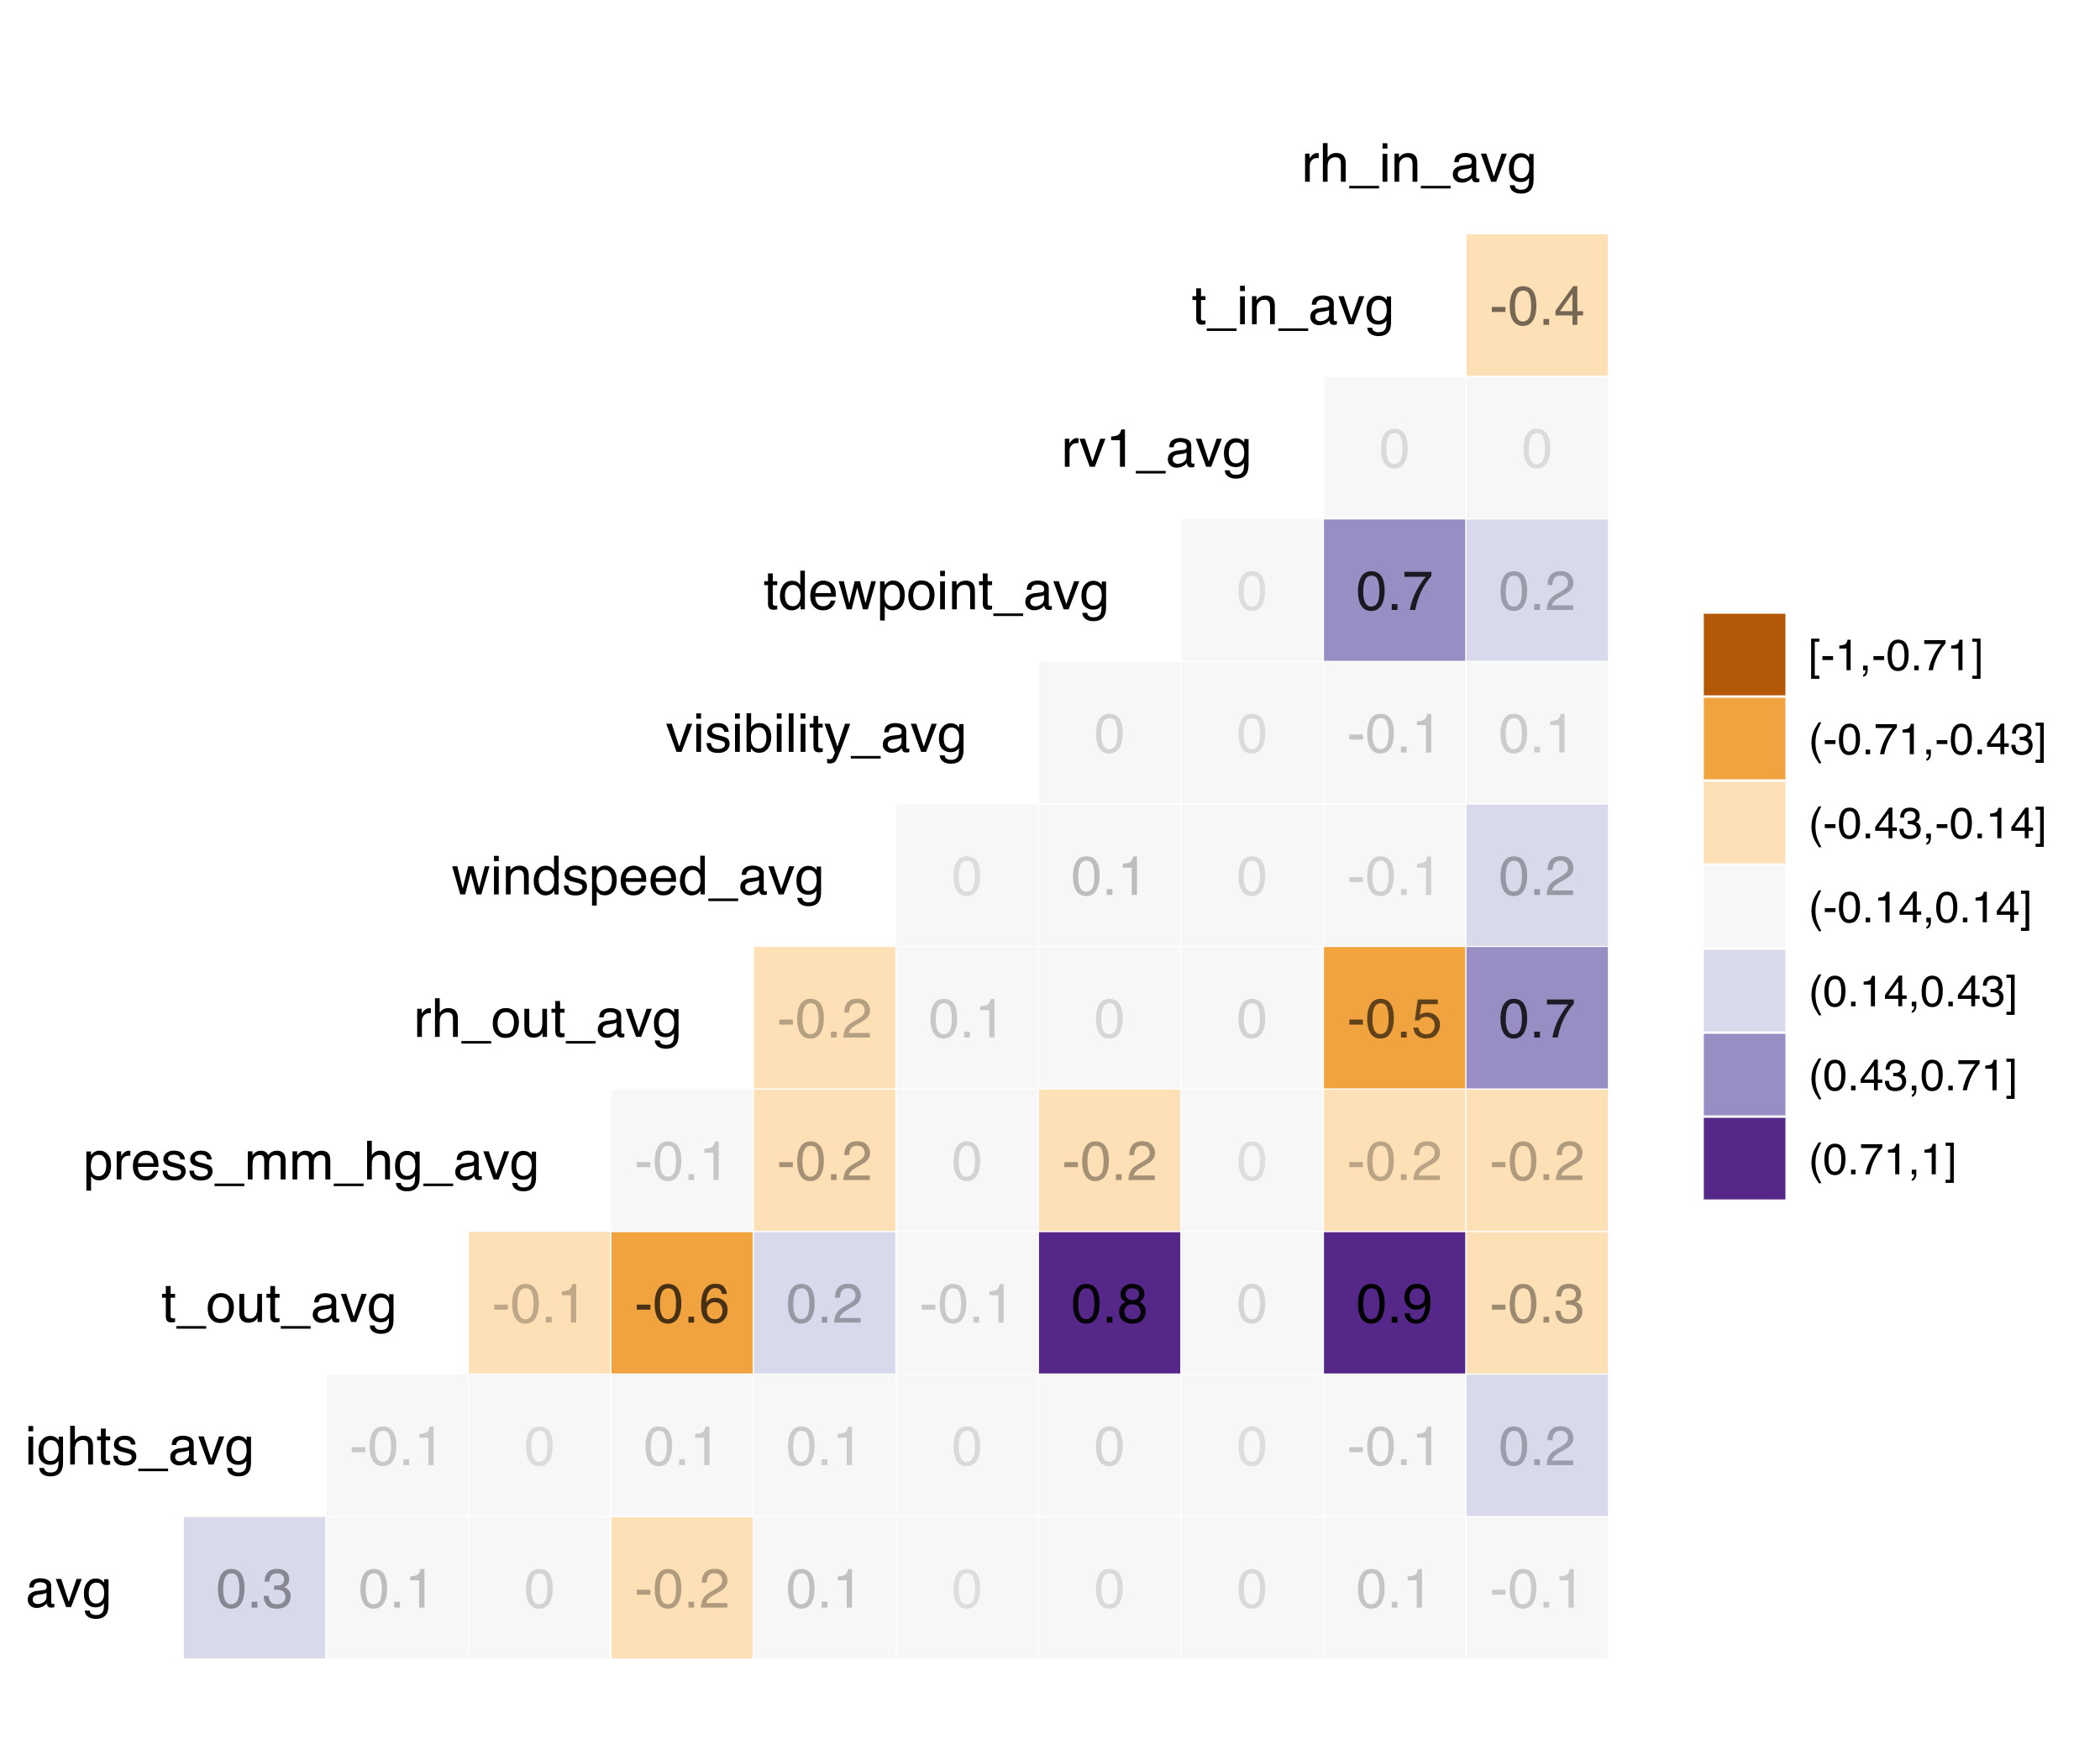 <?xml version="1.0" encoding="UTF-8"?>
<svg xmlns="http://www.w3.org/2000/svg" xmlns:xlink="http://www.w3.org/1999/xlink" width="432pt" height="360pt" viewBox="0 0 432 360" version="1.1">
<defs>
<g>
<symbol overflow="visible" id="glyph0-0">
<path style="stroke:none;" d="M 0.359 0 L 0.359 -8.156 L 6.844 -8.156 L 6.844 0 Z M 5.828 -1.016 L 5.828 -7.141 L 1.391 -7.141 L 1.391 -1.016 Z M 5.828 -1.016 "/>
</symbol>
<symbol overflow="visible" id="glyph0-1">
<path style="stroke:none;" d="M 3.078 -7.953 C 4.109 -7.953 4.852 -7.531 5.312 -6.688 C 5.664 -6.031 5.844 -5.129 5.844 -3.984 C 5.844 -2.898 5.68 -2.008 5.359 -1.312 C 4.891 -0.289 4.129 0.219 3.078 0.219 C 2.117 0.219 1.406 -0.195 0.938 -1.031 C 0.551 -1.719 0.359 -2.645 0.359 -3.812 C 0.359 -4.719 0.473 -5.492 0.703 -6.141 C 1.141 -7.348 1.93 -7.953 3.078 -7.953 Z M 3.062 -0.688 C 3.582 -0.688 3.992 -0.914 4.297 -1.375 C 4.609 -1.844 4.766 -2.703 4.766 -3.953 C 4.766 -4.848 4.648 -5.586 4.422 -6.172 C 4.203 -6.754 3.773 -7.047 3.141 -7.047 C 2.547 -7.047 2.113 -6.77 1.844 -6.219 C 1.57 -5.664 1.438 -4.852 1.438 -3.781 C 1.438 -2.969 1.523 -2.316 1.703 -1.828 C 1.961 -1.066 2.414 -0.688 3.062 -0.688 Z M 3.062 -0.688 "/>
</symbol>
<symbol overflow="visible" id="glyph0-2">
<path style="stroke:none;" d="M 0.969 -1.203 L 2.141 -1.203 L 2.141 0 L 0.969 0 Z M 0.969 -1.203 "/>
</symbol>
<symbol overflow="visible" id="glyph0-3">
<path style="stroke:none;" d="M 2.953 0.219 C 2.016 0.219 1.332 -0.035 0.906 -0.547 C 0.477 -1.066 0.266 -1.695 0.266 -2.438 L 1.312 -2.438 C 1.363 -1.926 1.461 -1.555 1.609 -1.328 C 1.867 -0.898 2.336 -0.688 3.016 -0.688 C 3.535 -0.688 3.953 -0.828 4.266 -1.109 C 4.586 -1.391 4.75 -1.754 4.75 -2.203 C 4.75 -2.754 4.582 -3.141 4.25 -3.359 C 3.914 -3.578 3.453 -3.688 2.859 -3.688 C 2.785 -3.688 2.711 -3.68 2.641 -3.672 C 2.578 -3.672 2.508 -3.672 2.438 -3.672 L 2.438 -4.547 C 2.539 -4.535 2.629 -4.531 2.703 -4.531 C 2.773 -4.531 2.852 -4.531 2.938 -4.531 C 3.312 -4.531 3.617 -4.586 3.859 -4.703 C 4.273 -4.91 4.484 -5.281 4.484 -5.812 C 4.484 -6.207 4.344 -6.508 4.062 -6.719 C 3.781 -6.938 3.453 -7.047 3.078 -7.047 C 2.41 -7.047 1.953 -6.828 1.703 -6.391 C 1.555 -6.141 1.473 -5.789 1.453 -5.344 L 0.469 -5.344 C 0.469 -5.938 0.586 -6.441 0.828 -6.859 C 1.234 -7.598 1.953 -7.969 2.984 -7.969 C 3.785 -7.969 4.41 -7.785 4.859 -7.422 C 5.305 -7.055 5.531 -6.535 5.531 -5.859 C 5.531 -5.367 5.395 -4.973 5.125 -4.672 C 4.969 -4.473 4.758 -4.32 4.5 -4.219 C 4.914 -4.102 5.238 -3.879 5.469 -3.547 C 5.707 -3.223 5.828 -2.828 5.828 -2.359 C 5.828 -1.598 5.578 -0.977 5.078 -0.5 C 4.578 -0.02 3.867 0.219 2.953 0.219 Z M 2.953 0.219 "/>
</symbol>
<symbol overflow="visible" id="glyph0-4">
<path style="stroke:none;" d="M 1.094 -5.625 L 1.094 -6.406 C 1.812 -6.469 2.312 -6.582 2.594 -6.75 C 2.883 -6.914 3.098 -7.305 3.234 -7.922 L 4.031 -7.922 L 4.031 0 L 2.953 0 L 2.953 -5.625 Z M 1.094 -5.625 "/>
</symbol>
<symbol overflow="visible" id="glyph0-5">
<path style="stroke:none;" d="M 0.469 -3.688 L 3.266 -3.688 L 3.266 -2.656 L 0.469 -2.656 Z M 0.469 -3.688 "/>
</symbol>
<symbol overflow="visible" id="glyph0-6">
<path style="stroke:none;" d="M 0.359 0 C 0.391 -0.688 0.531 -1.281 0.781 -1.781 C 1.031 -2.289 1.508 -2.754 2.219 -3.172 L 3.281 -3.781 C 3.758 -4.062 4.098 -4.301 4.297 -4.5 C 4.598 -4.801 4.75 -5.148 4.75 -5.547 C 4.75 -6.016 4.609 -6.383 4.328 -6.656 C 4.055 -6.926 3.688 -7.062 3.219 -7.062 C 2.531 -7.062 2.055 -6.801 1.797 -6.281 C 1.66 -6.008 1.582 -5.625 1.562 -5.125 L 0.547 -5.125 C 0.555 -5.82 0.688 -6.391 0.938 -6.828 C 1.363 -7.598 2.129 -7.984 3.234 -7.984 C 4.141 -7.984 4.801 -7.734 5.219 -7.234 C 5.645 -6.742 5.859 -6.195 5.859 -5.594 C 5.859 -4.957 5.633 -4.414 5.188 -3.969 C 4.926 -3.707 4.457 -3.391 3.781 -3.016 L 3.031 -2.594 C 2.664 -2.383 2.379 -2.191 2.172 -2.016 C 1.797 -1.691 1.562 -1.332 1.469 -0.938 L 5.812 -0.938 L 5.812 0 Z M 0.359 0 "/>
</symbol>
<symbol overflow="visible" id="glyph0-7">
<path style="stroke:none;" d="M 3.328 -7.984 C 4.211 -7.984 4.828 -7.754 5.172 -7.297 C 5.523 -6.836 5.703 -6.363 5.703 -5.875 L 4.719 -5.875 C 4.656 -6.188 4.562 -6.43 4.438 -6.609 C 4.195 -6.941 3.832 -7.109 3.344 -7.109 C 2.781 -7.109 2.332 -6.848 2 -6.328 C 1.676 -5.816 1.492 -5.078 1.453 -4.109 C 1.691 -4.453 1.984 -4.707 2.328 -4.875 C 2.648 -5.02 3.004 -5.094 3.391 -5.094 C 4.055 -5.094 4.633 -4.879 5.125 -4.453 C 5.625 -4.023 5.875 -3.391 5.875 -2.547 C 5.875 -1.828 5.641 -1.188 5.172 -0.625 C 4.703 -0.07 4.035 0.203 3.172 0.203 C 2.422 0.203 1.773 -0.078 1.234 -0.641 C 0.691 -1.203 0.422 -2.156 0.422 -3.5 C 0.422 -4.488 0.539 -5.328 0.781 -6.016 C 1.25 -7.328 2.098 -7.984 3.328 -7.984 Z M 3.25 -0.688 C 3.781 -0.688 4.176 -0.863 4.438 -1.219 C 4.695 -1.57 4.828 -1.988 4.828 -2.469 C 4.828 -2.875 4.707 -3.258 4.469 -3.625 C 4.238 -4 3.816 -4.188 3.203 -4.188 C 2.773 -4.188 2.398 -4.039 2.078 -3.75 C 1.754 -3.469 1.594 -3.039 1.594 -2.469 C 1.594 -1.957 1.738 -1.531 2.031 -1.188 C 2.32 -0.852 2.727 -0.688 3.25 -0.688 Z M 3.25 -0.688 "/>
</symbol>
<symbol overflow="visible" id="glyph0-8">
<path style="stroke:none;" d="M 3.094 -4.625 C 3.531 -4.625 3.875 -4.742 4.125 -4.984 C 4.375 -5.234 4.5 -5.531 4.5 -5.875 C 4.5 -6.164 4.379 -6.438 4.141 -6.688 C 3.898 -6.938 3.539 -7.062 3.062 -7.062 C 2.582 -7.062 2.234 -6.938 2.016 -6.688 C 1.797 -6.438 1.688 -6.145 1.688 -5.812 C 1.688 -5.438 1.828 -5.145 2.109 -4.938 C 2.391 -4.727 2.719 -4.625 3.094 -4.625 Z M 3.156 -0.688 C 3.613 -0.688 3.992 -0.812 4.297 -1.062 C 4.609 -1.312 4.766 -1.68 4.766 -2.172 C 4.766 -2.691 4.609 -3.082 4.297 -3.344 C 3.984 -3.613 3.578 -3.75 3.078 -3.75 C 2.598 -3.75 2.207 -3.613 1.906 -3.344 C 1.602 -3.07 1.453 -2.691 1.453 -2.203 C 1.453 -1.797 1.586 -1.441 1.859 -1.141 C 2.141 -0.836 2.57 -0.688 3.156 -0.688 Z M 1.734 -4.234 C 1.453 -4.359 1.234 -4.5 1.078 -4.656 C 0.785 -4.945 0.641 -5.332 0.641 -5.812 C 0.641 -6.406 0.852 -6.91 1.281 -7.328 C 1.719 -7.754 2.328 -7.969 3.109 -7.969 C 3.879 -7.969 4.477 -7.766 4.906 -7.359 C 5.344 -6.961 5.562 -6.5 5.562 -5.969 C 5.562 -5.469 5.438 -5.066 5.188 -4.766 C 5.039 -4.586 4.82 -4.414 4.531 -4.25 C 4.852 -4.094 5.109 -3.922 5.297 -3.734 C 5.648 -3.359 5.828 -2.875 5.828 -2.281 C 5.828 -1.582 5.594 -0.988 5.125 -0.5 C 4.656 -0.008 3.988 0.234 3.125 0.234 C 2.352 0.234 1.695 0.023 1.156 -0.391 C 0.625 -0.816 0.359 -1.43 0.359 -2.234 C 0.359 -2.703 0.473 -3.109 0.703 -3.453 C 0.941 -3.797 1.285 -4.055 1.734 -4.234 Z M 1.734 -4.234 "/>
</symbol>
<symbol overflow="visible" id="glyph0-9">
<path style="stroke:none;" d="M 1.516 -1.922 C 1.547 -1.367 1.758 -0.988 2.156 -0.781 C 2.352 -0.664 2.582 -0.609 2.844 -0.609 C 3.32 -0.609 3.727 -0.805 4.062 -1.203 C 4.395 -1.609 4.633 -2.414 4.781 -3.625 C 4.551 -3.281 4.27 -3.035 3.938 -2.891 C 3.613 -2.742 3.266 -2.672 2.891 -2.672 C 2.129 -2.672 1.523 -2.91 1.078 -3.391 C 0.629 -3.867 0.406 -4.484 0.406 -5.234 C 0.406 -5.961 0.625 -6.598 1.062 -7.141 C 1.508 -7.691 2.16 -7.969 3.016 -7.969 C 4.172 -7.969 4.973 -7.445 5.422 -6.406 C 5.66 -5.82 5.781 -5.102 5.781 -4.25 C 5.781 -3.27 5.633 -2.406 5.344 -1.656 C 4.852 -0.406 4.031 0.219 2.875 0.219 C 2.094 0.219 1.5 0.016 1.094 -0.391 C 0.695 -0.797 0.5 -1.305 0.5 -1.922 Z M 3.031 -3.562 C 3.426 -3.562 3.785 -3.691 4.109 -3.953 C 4.441 -4.211 4.609 -4.664 4.609 -5.312 C 4.609 -5.895 4.457 -6.328 4.156 -6.609 C 3.863 -6.898 3.488 -7.047 3.031 -7.047 C 2.551 -7.047 2.164 -6.883 1.875 -6.562 C 1.582 -6.238 1.438 -5.801 1.438 -5.25 C 1.438 -4.727 1.562 -4.316 1.812 -4.016 C 2.07 -3.711 2.477 -3.562 3.031 -3.562 Z M 3.031 -3.562 "/>
</symbol>
<symbol overflow="visible" id="glyph0-10">
<path style="stroke:none;" d="M 1.406 -2.031 C 1.469 -1.457 1.734 -1.062 2.203 -0.844 C 2.441 -0.727 2.711 -0.672 3.016 -0.672 C 3.609 -0.672 4.047 -0.859 4.328 -1.234 C 4.617 -1.617 4.766 -2.039 4.766 -2.5 C 4.766 -3.051 4.594 -3.477 4.25 -3.781 C 3.914 -4.094 3.508 -4.25 3.031 -4.25 C 2.688 -4.25 2.391 -4.18 2.141 -4.047 C 1.898 -3.91 1.691 -3.723 1.516 -3.484 L 0.656 -3.531 L 1.266 -7.828 L 5.391 -7.828 L 5.391 -6.859 L 2.016 -6.859 L 1.672 -4.641 C 1.859 -4.785 2.035 -4.891 2.203 -4.953 C 2.492 -5.078 2.836 -5.141 3.234 -5.141 C 3.961 -5.141 4.578 -4.906 5.078 -4.438 C 5.586 -3.969 5.844 -3.375 5.844 -2.656 C 5.844 -1.895 5.609 -1.227 5.141 -0.656 C 4.68 -0.082 3.941 0.203 2.922 0.203 C 2.273 0.203 1.703 0.02 1.203 -0.344 C 0.703 -0.707 0.422 -1.27 0.359 -2.031 Z M 1.406 -2.031 "/>
</symbol>
<symbol overflow="visible" id="glyph0-11">
<path style="stroke:none;" d="M 5.953 -7.828 L 5.953 -6.953 C 5.691 -6.703 5.348 -6.27 4.922 -5.656 C 4.504 -5.039 4.129 -4.379 3.797 -3.672 C 3.484 -2.973 3.242 -2.336 3.078 -1.766 C 2.961 -1.398 2.82 -0.812 2.656 0 L 1.547 0 C 1.797 -1.52 2.352 -3.031 3.219 -4.531 C 3.727 -5.414 4.258 -6.176 4.812 -6.812 L 0.422 -6.812 L 0.422 -7.828 Z M 5.953 -7.828 "/>
</symbol>
<symbol overflow="visible" id="glyph0-12">
<path style="stroke:none;" d="M 3.766 -2.812 L 3.766 -6.422 L 1.203 -2.812 Z M 3.781 0 L 3.781 -1.938 L 0.281 -1.938 L 0.281 -2.922 L 3.938 -7.969 L 4.781 -7.969 L 4.781 -2.812 L 5.953 -2.812 L 5.953 -1.938 L 4.781 -1.938 L 4.781 0 Z M 3.781 0 "/>
</symbol>
<symbol overflow="visible" id="glyph1-0">
<path style="stroke:none;" d="M 0.359 0 L 0.359 -7.922 L 6.641 -7.922 L 6.641 0 Z M 5.656 -1 L 5.656 -6.938 L 1.344 -6.938 L 1.344 -1 Z M 5.656 -1 "/>
</symbol>
<symbol overflow="visible" id="glyph1-1">
<path style="stroke:none;" d="M 1.453 -1.531 C 1.453 -1.25 1.555 -1.023 1.766 -0.859 C 1.973 -0.703 2.211 -0.625 2.484 -0.625 C 2.828 -0.625 3.16 -0.707 3.484 -0.875 C 4.023 -1.133 4.297 -1.562 4.297 -2.156 L 4.297 -2.938 C 4.172 -2.863 4.016 -2.801 3.828 -2.75 C 3.641 -2.695 3.457 -2.66 3.281 -2.641 L 2.703 -2.562 C 2.348 -2.52 2.082 -2.445 1.906 -2.344 C 1.602 -2.176 1.453 -1.906 1.453 -1.531 Z M 3.812 -3.5 C 4.031 -3.531 4.176 -3.625 4.25 -3.781 C 4.301 -3.863 4.328 -3.988 4.328 -4.156 C 4.328 -4.488 4.207 -4.727 3.969 -4.875 C 3.727 -5.02 3.391 -5.094 2.953 -5.094 C 2.453 -5.094 2.094 -4.957 1.875 -4.688 C 1.758 -4.531 1.68 -4.305 1.641 -4.016 L 0.734 -4.016 C 0.754 -4.723 0.984 -5.219 1.422 -5.5 C 1.867 -5.781 2.391 -5.922 2.984 -5.922 C 3.66 -5.922 4.211 -5.789 4.641 -5.531 C 5.055 -5.27 5.266 -4.867 5.266 -4.328 L 5.266 -1 C 5.266 -0.895 5.285 -0.812 5.328 -0.75 C 5.367 -0.688 5.457 -0.656 5.594 -0.656 C 5.633 -0.656 5.68 -0.656 5.734 -0.656 C 5.785 -0.664 5.844 -0.676 5.906 -0.688 L 5.906 0.031 C 5.758 0.07 5.645 0.098 5.562 0.109 C 5.477 0.117 5.367 0.125 5.234 0.125 C 4.898 0.125 4.66 0.004 4.516 -0.234 C 4.43 -0.359 4.375 -0.535 4.344 -0.766 C 4.145 -0.504 3.859 -0.281 3.484 -0.094 C 3.117 0.094 2.711 0.188 2.266 0.188 C 1.734 0.188 1.297 0.023 0.953 -0.297 C 0.609 -0.617 0.438 -1.023 0.438 -1.516 C 0.438 -2.047 0.602 -2.457 0.938 -2.75 C 1.281 -3.051 1.723 -3.238 2.266 -3.312 Z M 3 -5.922 Z M 3 -5.922 "/>
</symbol>
<symbol overflow="visible" id="glyph1-2">
<path style="stroke:none;" d="M 3.156 -0.656 C 3.602 -0.656 3.977 -0.844 4.281 -1.219 C 4.582 -1.602 4.734 -2.172 4.734 -2.922 C 4.734 -3.379 4.664 -3.773 4.531 -4.109 C 4.281 -4.742 3.82 -5.062 3.156 -5.062 C 2.477 -5.062 2.016 -4.727 1.766 -4.062 C 1.629 -3.695 1.562 -3.238 1.562 -2.688 C 1.562 -2.238 1.629 -1.859 1.766 -1.547 C 2.016 -0.953 2.477 -0.656 3.156 -0.656 Z M 0.641 -5.75 L 1.578 -5.75 L 1.578 -4.984 C 1.773 -5.242 1.988 -5.445 2.219 -5.594 C 2.539 -5.812 2.926 -5.922 3.375 -5.922 C 4.031 -5.922 4.582 -5.664 5.031 -5.156 C 5.488 -4.656 5.719 -3.941 5.719 -3.016 C 5.719 -1.754 5.391 -0.852 4.734 -0.312 C 4.316 0.02 3.832 0.188 3.281 0.188 C 2.844 0.188 2.477 0.094 2.188 -0.094 C 2.008 -0.195 1.816 -0.379 1.609 -0.641 L 1.609 2.297 L 0.641 2.297 Z M 0.641 -5.75 "/>
</symbol>
<symbol overflow="visible" id="glyph1-3">
<path style="stroke:none;" d="M 0.734 -7.922 L 1.703 -7.922 L 1.703 0 L 0.734 0 Z M 0.734 -7.922 "/>
</symbol>
<symbol overflow="visible" id="glyph1-4">
<path style="stroke:none;" d="M 0.719 -5.75 L 1.703 -5.75 L 1.703 0 L 0.719 0 Z M 0.719 -7.922 L 1.703 -7.922 L 1.703 -6.828 L 0.719 -6.828 Z M 0.719 -7.922 "/>
</symbol>
<symbol overflow="visible" id="glyph1-5">
<path style="stroke:none;" d="M 0.719 -5.781 L 1.641 -5.781 L 1.641 -4.953 C 1.91 -5.297 2.195 -5.539 2.5 -5.688 C 2.812 -5.832 3.148 -5.906 3.516 -5.906 C 4.336 -5.906 4.895 -5.617 5.188 -5.047 C 5.344 -4.734 5.422 -4.285 5.422 -3.703 L 5.422 0 L 4.438 0 L 4.438 -3.641 C 4.438 -3.992 4.383 -4.281 4.281 -4.5 C 4.102 -4.852 3.789 -5.031 3.344 -5.031 C 3.113 -5.031 2.922 -5.008 2.766 -4.969 C 2.504 -4.883 2.273 -4.723 2.078 -4.484 C 1.91 -4.297 1.801 -4.098 1.75 -3.891 C 1.707 -3.691 1.688 -3.406 1.688 -3.031 L 1.688 0 L 0.719 0 Z M 3 -5.922 Z M 3 -5.922 "/>
</symbol>
<symbol overflow="visible" id="glyph1-6">
<path style="stroke:none;" d="M 2.938 -5.938 C 3.594 -5.938 4.125 -5.781 4.531 -5.469 C 4.938 -5.156 5.18 -4.609 5.266 -3.828 L 4.328 -3.828 C 4.266 -4.191 4.129 -4.488 3.922 -4.719 C 3.723 -4.957 3.395 -5.078 2.938 -5.078 C 2.32 -5.078 1.879 -4.773 1.609 -4.172 C 1.441 -3.773 1.359 -3.289 1.359 -2.719 C 1.359 -2.133 1.477 -1.645 1.719 -1.25 C 1.969 -0.852 2.352 -0.656 2.875 -0.656 C 3.281 -0.656 3.598 -0.781 3.828 -1.031 C 4.066 -1.281 4.234 -1.617 4.328 -2.047 L 5.266 -2.047 C 5.16 -1.273 4.891 -0.711 4.453 -0.359 C 4.023 -0.004 3.473 0.172 2.797 0.172 C 2.047 0.172 1.441 -0.102 0.984 -0.656 C 0.535 -1.207 0.312 -1.898 0.312 -2.734 C 0.312 -3.742 0.555 -4.531 1.047 -5.094 C 1.547 -5.656 2.176 -5.938 2.938 -5.938 Z M 2.781 -5.922 Z M 2.781 -5.922 "/>
</symbol>
<symbol overflow="visible" id="glyph1-7">
<path style="stroke:none;" d="M 3.125 -5.906 C 3.531 -5.906 3.926 -5.805 4.312 -5.609 C 4.695 -5.422 4.988 -5.176 5.188 -4.875 C 5.383 -4.582 5.516 -4.238 5.578 -3.844 C 5.629 -3.582 5.656 -3.16 5.656 -2.578 L 1.422 -2.578 C 1.441 -1.992 1.582 -1.523 1.844 -1.172 C 2.102 -0.816 2.504 -0.641 3.047 -0.641 C 3.555 -0.641 3.961 -0.805 4.266 -1.141 C 4.43 -1.328 4.551 -1.551 4.625 -1.812 L 5.578 -1.812 C 5.555 -1.602 5.473 -1.367 5.328 -1.109 C 5.191 -0.848 5.035 -0.633 4.859 -0.469 C 4.555 -0.176 4.191 0.02 3.766 0.125 C 3.523 0.176 3.258 0.203 2.969 0.203 C 2.25 0.203 1.641 -0.055 1.141 -0.578 C 0.641 -1.098 0.391 -1.832 0.391 -2.781 C 0.391 -3.707 0.641 -4.457 1.141 -5.031 C 1.648 -5.613 2.312 -5.906 3.125 -5.906 Z M 4.672 -3.344 C 4.629 -3.77 4.535 -4.109 4.391 -4.359 C 4.117 -4.828 3.676 -5.062 3.062 -5.062 C 2.613 -5.062 2.238 -4.898 1.938 -4.578 C 1.633 -4.254 1.473 -3.844 1.453 -3.344 Z M 3.031 -5.922 Z M 3.031 -5.922 "/>
</symbol>
<symbol overflow="visible" id="glyph1-8">
<path style="stroke:none;" d="M 1.297 -1.812 C 1.316 -1.488 1.395 -1.238 1.531 -1.062 C 1.781 -0.75 2.207 -0.594 2.812 -0.594 C 3.164 -0.594 3.477 -0.672 3.75 -0.828 C 4.031 -0.984 4.172 -1.227 4.172 -1.562 C 4.172 -1.812 4.055 -2 3.828 -2.125 C 3.691 -2.207 3.414 -2.301 3 -2.406 L 2.234 -2.594 C 1.742 -2.719 1.379 -2.852 1.141 -3 C 0.723 -3.258 0.516 -3.625 0.516 -4.094 C 0.516 -4.633 0.711 -5.07 1.109 -5.406 C 1.504 -5.75 2.035 -5.922 2.703 -5.922 C 3.566 -5.922 4.191 -5.664 4.578 -5.156 C 4.816 -4.832 4.938 -4.484 4.938 -4.109 L 4.016 -4.109 C 3.992 -4.328 3.914 -4.531 3.781 -4.719 C 3.562 -4.969 3.176 -5.094 2.625 -5.094 C 2.258 -5.094 1.977 -5.02 1.781 -4.875 C 1.594 -4.738 1.5 -4.555 1.5 -4.328 C 1.5 -4.078 1.625 -3.879 1.875 -3.734 C 2.02 -3.641 2.234 -3.555 2.516 -3.484 L 3.156 -3.328 C 3.852 -3.16 4.32 -3 4.562 -2.844 C 4.938 -2.594 5.125 -2.203 5.125 -1.672 C 5.125 -1.16 4.926 -0.719 4.531 -0.344 C 4.145 0.031 3.551 0.219 2.75 0.219 C 1.895 0.219 1.285 0.023 0.922 -0.359 C 0.566 -0.754 0.379 -1.238 0.359 -1.812 Z M 2.719 -5.922 Z M 2.719 -5.922 "/>
</symbol>
<symbol overflow="visible" id="glyph1-9">
<path style="stroke:none;" d="M 0 1.375 L 0 0.844 L 6.141 0.844 L 6.141 1.375 Z M 0 1.375 "/>
</symbol>
<symbol overflow="visible" id="glyph1-10">
<path style="stroke:none;" d="M 1.188 -5.781 L 2.734 -1.078 L 4.344 -5.781 L 5.406 -5.781 L 3.219 0 L 2.188 0 L 0.062 -5.781 Z M 1.188 -5.781 "/>
</symbol>
<symbol overflow="visible" id="glyph1-11">
<path style="stroke:none;" d="M 2.75 -5.875 C 3.207 -5.875 3.602 -5.766 3.938 -5.547 C 4.125 -5.422 4.312 -5.238 4.5 -5 L 4.5 -5.719 L 5.391 -5.719 L 5.391 -0.469 C 5.391 0.258 5.285 0.836 5.078 1.266 C 4.672 2.047 3.906 2.438 2.781 2.438 C 2.164 2.438 1.645 2.297 1.219 2.016 C 0.789 1.742 0.551 1.312 0.5 0.719 L 1.5 0.719 C 1.539 0.977 1.633 1.176 1.781 1.312 C 2 1.531 2.344 1.641 2.812 1.641 C 3.551 1.641 4.035 1.379 4.266 0.859 C 4.41 0.547 4.473 -0.004 4.453 -0.797 C 4.266 -0.504 4.031 -0.285 3.75 -0.141 C 3.477 -0.004 3.117 0.062 2.672 0.062 C 2.047 0.062 1.5 -0.156 1.031 -0.594 C 0.562 -1.039 0.328 -1.773 0.328 -2.797 C 0.328 -3.766 0.562 -4.52 1.031 -5.062 C 1.508 -5.602 2.082 -5.875 2.75 -5.875 Z M 4.5 -2.906 C 4.5 -3.625 4.348 -4.156 4.047 -4.5 C 3.754 -4.844 3.379 -5.016 2.922 -5.016 C 2.242 -5.016 1.781 -4.695 1.531 -4.062 C 1.395 -3.719 1.328 -3.27 1.328 -2.719 C 1.328 -2.07 1.457 -1.578 1.719 -1.234 C 1.988 -0.891 2.344 -0.719 2.781 -0.719 C 3.477 -0.719 3.973 -1.035 4.266 -1.672 C 4.422 -2.023 4.5 -2.438 4.5 -2.906 Z M 2.859 -5.922 Z M 2.859 -5.922 "/>
</symbol>
<symbol overflow="visible" id="glyph1-12">
<path style="stroke:none;" d="M 0.719 -7.953 L 1.688 -7.953 L 1.688 -5 C 1.914 -5.289 2.117 -5.492 2.297 -5.609 C 2.609 -5.816 3 -5.922 3.469 -5.922 C 4.312 -5.922 4.879 -5.625 5.172 -5.031 C 5.336 -4.719 5.422 -4.273 5.422 -3.703 L 5.422 0 L 4.422 0 L 4.422 -3.641 C 4.422 -4.066 4.367 -4.379 4.266 -4.578 C 4.086 -4.891 3.754 -5.047 3.266 -5.047 C 2.867 -5.047 2.504 -4.906 2.172 -4.625 C 1.848 -4.352 1.688 -3.832 1.688 -3.062 L 1.688 0 L 0.719 0 Z M 0.719 -7.953 "/>
</symbol>
<symbol overflow="visible" id="glyph1-13">
<path style="stroke:none;" d="M 0.906 -7.391 L 1.891 -7.391 L 1.891 -5.781 L 2.812 -5.781 L 2.812 -4.984 L 1.891 -4.984 L 1.891 -1.219 C 1.891 -1.008 1.957 -0.875 2.094 -0.812 C 2.164 -0.77 2.289 -0.75 2.469 -0.75 C 2.52 -0.75 2.57 -0.75 2.625 -0.75 C 2.676 -0.75 2.738 -0.754 2.812 -0.766 L 2.812 0 C 2.695 0.031 2.578 0.051 2.453 0.062 C 2.336 0.082 2.211 0.094 2.078 0.094 C 1.617 0.094 1.305 -0.02 1.141 -0.25 C 0.984 -0.488 0.906 -0.789 0.906 -1.156 L 0.906 -4.984 L 0.125 -4.984 L 0.125 -5.781 L 0.906 -5.781 Z M 0.906 -7.391 "/>
</symbol>
<symbol overflow="visible" id="glyph1-14">
<path style="stroke:none;" d="M 3 -0.625 C 3.645 -0.625 4.086 -0.867 4.328 -1.359 C 4.566 -1.848 4.688 -2.391 4.688 -2.984 C 4.688 -3.523 4.598 -3.961 4.422 -4.297 C 4.148 -4.828 3.68 -5.094 3.016 -5.094 C 2.422 -5.094 1.988 -4.863 1.719 -4.406 C 1.445 -3.957 1.312 -3.414 1.312 -2.781 C 1.312 -2.164 1.445 -1.648 1.719 -1.234 C 1.988 -0.828 2.414 -0.625 3 -0.625 Z M 3.047 -5.938 C 3.785 -5.938 4.41 -5.688 4.922 -5.188 C 5.441 -4.695 5.703 -3.973 5.703 -3.016 C 5.703 -2.078 5.473 -1.305 5.016 -0.703 C 4.566 -0.098 3.863 0.203 2.906 0.203 C 2.113 0.203 1.484 -0.062 1.016 -0.594 C 0.547 -1.133 0.312 -1.859 0.312 -2.766 C 0.312 -3.734 0.555 -4.504 1.047 -5.078 C 1.547 -5.648 2.211 -5.938 3.047 -5.938 Z M 3.016 -5.922 Z M 3.016 -5.922 "/>
</symbol>
<symbol overflow="visible" id="glyph1-15">
<path style="stroke:none;" d="M 1.688 -5.781 L 1.688 -1.938 C 1.688 -1.645 1.734 -1.406 1.828 -1.219 C 1.992 -0.875 2.312 -0.703 2.781 -0.703 C 3.457 -0.703 3.922 -1.004 4.172 -1.609 C 4.305 -1.93 4.375 -2.375 4.375 -2.938 L 4.375 -5.781 L 5.344 -5.781 L 5.344 0 L 4.422 0 L 4.438 -0.859 C 4.312 -0.629 4.156 -0.441 3.969 -0.297 C 3.594 0.004 3.141 0.156 2.609 0.156 C 1.785 0.156 1.227 -0.117 0.938 -0.672 C 0.77 -0.961 0.688 -1.352 0.688 -1.844 L 0.688 -5.781 Z M 3.016 -5.922 Z M 3.016 -5.922 "/>
</symbol>
<symbol overflow="visible" id="glyph1-16">
<path style="stroke:none;" d="M 0.734 -5.781 L 1.656 -5.781 L 1.656 -4.781 C 1.738 -4.977 1.926 -5.211 2.219 -5.484 C 2.508 -5.766 2.848 -5.906 3.234 -5.906 C 3.254 -5.906 3.285 -5.898 3.328 -5.891 C 3.367 -5.891 3.441 -5.883 3.547 -5.875 L 3.547 -4.859 C 3.492 -4.867 3.441 -4.875 3.391 -4.875 C 3.336 -4.875 3.285 -4.875 3.234 -4.875 C 2.742 -4.875 2.363 -4.719 2.094 -4.406 C 1.832 -4.094 1.703 -3.734 1.703 -3.328 L 1.703 0 L 0.734 0 Z M 0.734 -5.781 "/>
</symbol>
<symbol overflow="visible" id="glyph1-17">
<path style="stroke:none;" d="M 0.719 -5.781 L 1.672 -5.781 L 1.672 -4.953 C 1.898 -5.242 2.109 -5.453 2.297 -5.578 C 2.617 -5.797 2.984 -5.906 3.391 -5.906 C 3.848 -5.906 4.219 -5.789 4.5 -5.562 C 4.656 -5.438 4.801 -5.25 4.938 -5 C 5.145 -5.301 5.395 -5.523 5.688 -5.672 C 5.977 -5.828 6.305 -5.906 6.672 -5.906 C 7.453 -5.906 7.984 -5.625 8.266 -5.062 C 8.41 -4.758 8.484 -4.352 8.484 -3.844 L 8.484 0 L 7.469 0 L 7.469 -4.016 C 7.469 -4.398 7.375 -4.66 7.188 -4.797 C 7 -4.941 6.766 -5.016 6.484 -5.016 C 6.098 -5.016 5.77 -4.883 5.5 -4.625 C 5.227 -4.375 5.094 -3.953 5.094 -3.359 L 5.094 0 L 4.094 0 L 4.094 -3.766 C 4.094 -4.16 4.047 -4.445 3.953 -4.625 C 3.805 -4.895 3.535 -5.031 3.141 -5.031 C 2.766 -5.031 2.426 -4.891 2.125 -4.609 C 1.832 -4.328 1.688 -3.812 1.688 -3.062 L 1.688 0 L 0.719 0 Z M 0.719 -5.781 "/>
</symbol>
<symbol overflow="visible" id="glyph1-18">
<path style="stroke:none;" d="M 1.156 -5.781 L 2.266 -1.219 L 3.391 -5.781 L 4.484 -5.781 L 5.625 -1.25 L 6.797 -5.781 L 7.766 -5.781 L 6.094 0 L 5.094 0 L 3.906 -4.469 L 2.766 0 L 1.766 0 L 0.094 -5.781 Z M 1.156 -5.781 "/>
</symbol>
<symbol overflow="visible" id="glyph1-19">
<path style="stroke:none;" d="M 1.328 -2.828 C 1.328 -2.203 1.457 -1.68 1.719 -1.266 C 1.977 -0.848 2.398 -0.641 2.984 -0.641 C 3.43 -0.641 3.801 -0.832 4.094 -1.219 C 4.383 -1.602 4.531 -2.16 4.531 -2.891 C 4.531 -3.617 4.379 -4.156 4.078 -4.5 C 3.773 -4.852 3.406 -5.031 2.969 -5.031 C 2.477 -5.031 2.082 -4.844 1.781 -4.469 C 1.477 -4.094 1.328 -3.547 1.328 -2.828 Z M 2.781 -5.875 C 3.227 -5.875 3.602 -5.781 3.906 -5.594 C 4.07 -5.488 4.266 -5.301 4.484 -5.031 L 4.484 -7.953 L 5.422 -7.953 L 5.422 0 L 4.547 0 L 4.547 -0.797 C 4.316 -0.441 4.047 -0.188 3.734 -0.031 C 3.43 0.125 3.082 0.203 2.688 0.203 C 2.039 0.203 1.477 -0.066 1 -0.609 C 0.531 -1.148 0.297 -1.867 0.297 -2.766 C 0.297 -3.609 0.508 -4.336 0.938 -4.953 C 1.375 -5.566 1.988 -5.875 2.781 -5.875 Z M 2.781 -5.875 "/>
</symbol>
<symbol overflow="visible" id="glyph1-20">
<path style="stroke:none;" d="M 0.641 -7.953 L 1.578 -7.953 L 1.578 -5.078 C 1.797 -5.348 2.051 -5.555 2.344 -5.703 C 2.633 -5.848 2.953 -5.922 3.297 -5.922 C 4.016 -5.922 4.598 -5.672 5.047 -5.172 C 5.492 -4.68 5.719 -3.957 5.719 -3 C 5.719 -2.082 5.492 -1.32 5.047 -0.719 C 4.609 -0.113 4 0.188 3.219 0.188 C 2.781 0.188 2.41 0.078 2.109 -0.141 C 1.93 -0.266 1.738 -0.461 1.531 -0.734 L 1.531 0 L 0.641 0 Z M 3.156 -0.672 C 3.688 -0.672 4.082 -0.879 4.344 -1.297 C 4.602 -1.711 4.734 -2.266 4.734 -2.953 C 4.734 -3.555 4.602 -4.055 4.344 -4.453 C 4.082 -4.859 3.695 -5.062 3.188 -5.062 C 2.75 -5.062 2.363 -4.895 2.031 -4.562 C 1.695 -4.238 1.531 -3.703 1.531 -2.953 C 1.531 -2.41 1.598 -1.969 1.734 -1.625 C 1.984 -0.988 2.457 -0.672 3.156 -0.672 Z M 3.156 -0.672 "/>
</symbol>
<symbol overflow="visible" id="glyph1-21">
<path style="stroke:none;" d="M 4.328 -5.781 L 5.391 -5.781 C 5.254 -5.406 4.953 -4.555 4.484 -3.234 C 4.129 -2.242 3.832 -1.438 3.594 -0.812 C 3.031 0.656 2.633 1.551 2.406 1.875 C 2.176 2.207 1.781 2.375 1.219 2.375 C 1.082 2.375 0.977 2.363 0.906 2.344 C 0.832 2.332 0.742 2.316 0.641 2.297 L 0.641 1.406 C 0.805 1.457 0.926 1.488 1 1.5 C 1.07 1.508 1.141 1.516 1.203 1.516 C 1.379 1.516 1.508 1.484 1.594 1.422 C 1.676 1.359 1.75 1.285 1.812 1.203 C 1.832 1.172 1.895 1.02 2 0.75 C 2.113 0.488 2.195 0.297 2.25 0.172 L 0.109 -5.781 L 1.219 -5.781 L 2.766 -1.078 Z M 2.75 -5.922 Z M 2.75 -5.922 "/>
</symbol>
<symbol overflow="visible" id="glyph1-22">
<path style="stroke:none;" d="M 1.062 -5.469 L 1.062 -6.219 C 1.758 -6.281 2.242 -6.391 2.516 -6.547 C 2.797 -6.711 3.004 -7.094 3.141 -7.688 L 3.906 -7.688 L 3.906 0 L 2.875 0 L 2.875 -5.469 Z M 1.062 -5.469 "/>
</symbol>
<symbol overflow="visible" id="glyph2-0">
<path style="stroke:none;" d="M 0.297 0 L 0.297 -6.453 L 5.422 -6.453 L 5.422 0 Z M 4.609 -0.812 L 4.609 -5.641 L 1.094 -5.641 L 1.094 -0.812 Z M 4.609 -0.812 "/>
</symbol>
<symbol overflow="visible" id="glyph2-1">
<path style="stroke:none;" d="M 0.562 -6.5 L 2.25 -6.5 L 2.25 -5.859 L 1.312 -5.859 L 1.312 1.125 L 2.25 1.125 L 2.25 1.766 L 0.562 1.766 Z M 0.562 -6.5 "/>
</symbol>
<symbol overflow="visible" id="glyph2-2">
<path style="stroke:none;" d="M 0.375 -2.906 L 2.578 -2.906 L 2.578 -2.094 L 0.375 -2.094 Z M 0.375 -2.906 "/>
</symbol>
<symbol overflow="visible" id="glyph2-3">
<path style="stroke:none;" d="M 0.859 -4.453 L 0.859 -5.062 C 1.43 -5.113 1.828 -5.203 2.047 -5.328 C 2.273 -5.461 2.445 -5.773 2.562 -6.266 L 3.188 -6.266 L 3.188 0 L 2.344 0 L 2.344 -4.453 Z M 0.859 -4.453 "/>
</symbol>
<symbol overflow="visible" id="glyph2-4">
<path style="stroke:none;" d="M 0.75 0.922 C 0.945 0.879 1.086 0.738 1.172 0.5 C 1.211 0.363 1.234 0.234 1.234 0.109 C 1.234 0.086 1.234 0.066 1.234 0.047 C 1.234 0.035 1.227 0.02 1.219 0 L 0.75 0 L 0.75 -0.953 L 1.688 -0.953 L 1.688 -0.078 C 1.688 0.273 1.613 0.582 1.469 0.844 C 1.332 1.113 1.094 1.281 0.75 1.344 Z M 0.75 0.922 "/>
</symbol>
<symbol overflow="visible" id="glyph2-5">
<path style="stroke:none;" d="M 2.438 -6.297 C 3.25 -6.297 3.836 -5.957 4.203 -5.281 C 4.484 -4.77 4.625 -4.062 4.625 -3.156 C 4.625 -2.301 4.492 -1.594 4.234 -1.031 C 3.867 -0.227 3.27 0.172 2.438 0.172 C 1.676 0.172 1.113 -0.156 0.75 -0.812 C 0.438 -1.363 0.281 -2.098 0.281 -3.016 C 0.281 -3.734 0.375 -4.348 0.562 -4.859 C 0.906 -5.816 1.531 -6.297 2.438 -6.297 Z M 2.422 -0.547 C 2.836 -0.547 3.164 -0.727 3.406 -1.094 C 3.645 -1.457 3.766 -2.133 3.766 -3.125 C 3.766 -3.844 3.676 -4.43 3.5 -4.891 C 3.332 -5.348 2.992 -5.578 2.484 -5.578 C 2.016 -5.578 1.672 -5.359 1.453 -4.922 C 1.242 -4.484 1.141 -3.836 1.141 -2.984 C 1.141 -2.348 1.207 -1.832 1.344 -1.438 C 1.551 -0.844 1.91 -0.547 2.422 -0.547 Z M 2.422 -0.547 "/>
</symbol>
<symbol overflow="visible" id="glyph2-6">
<path style="stroke:none;" d="M 0.766 -0.953 L 1.688 -0.953 L 1.688 0 L 0.766 0 Z M 0.766 -0.953 "/>
</symbol>
<symbol overflow="visible" id="glyph2-7">
<path style="stroke:none;" d="M 4.703 -6.188 L 4.703 -5.5 C 4.504 -5.301 4.234 -4.957 3.891 -4.469 C 3.555 -3.988 3.266 -3.469 3.016 -2.906 C 2.754 -2.352 2.562 -1.852 2.438 -1.406 C 2.344 -1.113 2.227 -0.645 2.094 0 L 1.219 0 C 1.426 -1.195 1.867 -2.395 2.547 -3.594 C 2.941 -4.281 3.363 -4.879 3.812 -5.391 L 0.328 -5.391 L 0.328 -6.188 Z M 4.703 -6.188 "/>
</symbol>
<symbol overflow="visible" id="glyph2-8">
<path style="stroke:none;" d="M 0.203 1.125 L 1.141 1.125 L 1.141 -5.859 L 0.203 -5.859 L 0.203 -6.5 L 1.891 -6.5 L 1.891 1.766 L 0.203 1.766 Z M 0.203 1.125 "/>
</symbol>
<symbol overflow="visible" id="glyph2-9">
<path style="stroke:none;" d="M 2.656 -6.562 C 2.195 -5.664 1.898 -5.008 1.766 -4.594 C 1.555 -3.945 1.453 -3.203 1.453 -2.359 C 1.453 -1.516 1.57 -0.738 1.812 -0.031 C 1.957 0.395 2.242 1.02 2.672 1.844 L 2.141 1.844 C 1.711 1.164 1.445 0.734 1.344 0.547 C 1.25 0.367 1.141 0.125 1.016 -0.188 C 0.848 -0.625 0.734 -1.086 0.672 -1.578 C 0.641 -1.836 0.625 -2.082 0.625 -2.312 C 0.625 -3.176 0.758 -3.945 1.031 -4.625 C 1.207 -5.062 1.566 -5.707 2.109 -6.562 Z M 2.656 -6.562 "/>
</symbol>
<symbol overflow="visible" id="glyph2-10">
<path style="stroke:none;" d="M 2.969 -2.234 L 2.969 -5.078 L 0.953 -2.234 Z M 2.984 0 L 2.984 -1.531 L 0.234 -1.531 L 0.234 -2.312 L 3.109 -6.312 L 3.781 -6.312 L 3.781 -2.234 L 4.703 -2.234 L 4.703 -1.531 L 3.781 -1.531 L 3.781 0 Z M 2.984 0 "/>
</symbol>
<symbol overflow="visible" id="glyph2-11">
<path style="stroke:none;" d="M 2.344 0.172 C 1.594 0.172 1.051 -0.031 0.719 -0.438 C 0.383 -0.852 0.219 -1.352 0.219 -1.938 L 1.047 -1.938 C 1.078 -1.531 1.148 -1.234 1.266 -1.047 C 1.473 -0.711 1.844 -0.547 2.375 -0.547 C 2.789 -0.547 3.125 -0.656 3.375 -0.875 C 3.633 -1.102 3.766 -1.395 3.766 -1.75 C 3.766 -2.176 3.629 -2.473 3.359 -2.641 C 3.098 -2.816 2.734 -2.906 2.266 -2.906 C 2.211 -2.906 2.156 -2.906 2.094 -2.906 C 2.039 -2.906 1.988 -2.906 1.938 -2.906 L 1.938 -3.609 C 2.02 -3.598 2.086 -3.586 2.141 -3.578 C 2.191 -3.578 2.254 -3.578 2.328 -3.578 C 2.617 -3.578 2.859 -3.625 3.047 -3.719 C 3.379 -3.883 3.547 -4.176 3.547 -4.594 C 3.547 -4.914 3.438 -5.16 3.219 -5.328 C 3 -5.492 2.738 -5.578 2.438 -5.578 C 1.906 -5.578 1.539 -5.398 1.344 -5.047 C 1.227 -4.859 1.164 -4.586 1.156 -4.234 L 0.375 -4.234 C 0.375 -4.703 0.469 -5.098 0.656 -5.422 C 0.977 -6.004 1.547 -6.297 2.359 -6.297 C 2.992 -6.297 3.488 -6.148 3.844 -5.859 C 4.195 -5.578 4.375 -5.164 4.375 -4.625 C 4.375 -4.238 4.27 -3.926 4.062 -3.688 C 3.938 -3.539 3.77 -3.426 3.562 -3.344 C 3.895 -3.25 4.148 -3.07 4.328 -2.812 C 4.516 -2.551 4.609 -2.234 4.609 -1.859 C 4.609 -1.266 4.41 -0.773 4.016 -0.391 C 3.617 -0.016 3.062 0.172 2.344 0.172 Z M 2.344 0.172 "/>
</symbol>
</g>
<clipPath id="clip1">
  <path d="M 0 10.352 L 432 10.352 L 432 349.645 L 0 349.645 Z M 0 10.352 "/>
</clipPath>
<clipPath id="clip2">
  <path d="M 5.48 322 L 23 322 L 23 333 L 5.48 333 Z M 5.48 322 "/>
</clipPath>
<clipPath id="clip3">
  <path d="M 5.48 293 L 52 293 L 52 304 L 5.48 304 Z M 5.48 293 "/>
</clipPath>
</defs>
<g id="surface24">
<rect x="0" y="0" width="432" height="360" style="fill:rgb(100%,100%,100%);fill-opacity:1;stroke:none;"/>
<g clip-path="url(#clip1)" clip-rule="nonzero">
<path style="fill-rule:nonzero;fill:rgb(100%,100%,100%);fill-opacity:1;stroke-width:1.067;stroke-linecap:round;stroke-linejoin:round;stroke:rgb(100%,100%,100%);stroke-opacity:1;stroke-miterlimit:10;" d="M 0 349.648 L 432 349.648 L 432 10.355 L 0 10.355 Z M 0 349.648 "/>
</g>
<path style="fill-rule:nonzero;fill:rgb(84.706%,85.49%,92.157%);fill-opacity:1;stroke-width:0.213;stroke-linecap:butt;stroke-linejoin:miter;stroke:rgb(100%,100%,100%);stroke-opacity:1;stroke-miterlimit:10;" d="M 37.727 341.234 L 67.043 341.234 L 67.043 311.918 L 37.727 311.918 Z M 37.727 341.234 "/>
<path style="fill-rule:nonzero;fill:rgb(96.863%,96.863%,96.863%);fill-opacity:1;stroke-width:0.213;stroke-linecap:butt;stroke-linejoin:miter;stroke:rgb(100%,100%,100%);stroke-opacity:1;stroke-miterlimit:10;" d="M 67.043 341.234 L 96.359 341.234 L 96.359 311.918 L 67.043 311.918 Z M 67.043 341.234 "/>
<path style="fill-rule:nonzero;fill:rgb(96.863%,96.863%,96.863%);fill-opacity:1;stroke-width:0.213;stroke-linecap:butt;stroke-linejoin:miter;stroke:rgb(100%,100%,100%);stroke-opacity:1;stroke-miterlimit:10;" d="M 96.359 341.234 L 125.676 341.234 L 125.676 311.918 L 96.359 311.918 Z M 96.359 341.234 "/>
<path style="fill-rule:nonzero;fill:rgb(99.608%,87.843%,71.373%);fill-opacity:1;stroke-width:0.213;stroke-linecap:butt;stroke-linejoin:miter;stroke:rgb(100%,100%,100%);stroke-opacity:1;stroke-miterlimit:10;" d="M 125.672 341.234 L 154.988 341.234 L 154.988 311.918 L 125.672 311.918 Z M 125.672 341.234 "/>
<path style="fill-rule:nonzero;fill:rgb(96.863%,96.863%,96.863%);fill-opacity:1;stroke-width:0.213;stroke-linecap:butt;stroke-linejoin:miter;stroke:rgb(100%,100%,100%);stroke-opacity:1;stroke-miterlimit:10;" d="M 154.988 341.234 L 184.305 341.234 L 184.305 311.918 L 154.988 311.918 Z M 154.988 341.234 "/>
<path style="fill-rule:nonzero;fill:rgb(96.863%,96.863%,96.863%);fill-opacity:1;stroke-width:0.213;stroke-linecap:butt;stroke-linejoin:miter;stroke:rgb(100%,100%,100%);stroke-opacity:1;stroke-miterlimit:10;" d="M 184.305 341.234 L 213.621 341.234 L 213.621 311.918 L 184.305 311.918 Z M 184.305 341.234 "/>
<path style="fill-rule:nonzero;fill:rgb(96.863%,96.863%,96.863%);fill-opacity:1;stroke-width:0.213;stroke-linecap:butt;stroke-linejoin:miter;stroke:rgb(100%,100%,100%);stroke-opacity:1;stroke-miterlimit:10;" d="M 213.621 341.234 L 242.938 341.234 L 242.938 311.918 L 213.621 311.918 Z M 213.621 341.234 "/>
<path style="fill-rule:nonzero;fill:rgb(96.863%,96.863%,96.863%);fill-opacity:1;stroke-width:0.213;stroke-linecap:butt;stroke-linejoin:miter;stroke:rgb(100%,100%,100%);stroke-opacity:1;stroke-miterlimit:10;" d="M 242.938 341.234 L 272.254 341.234 L 272.254 311.918 L 242.938 311.918 Z M 242.938 341.234 "/>
<path style="fill-rule:nonzero;fill:rgb(96.863%,96.863%,96.863%);fill-opacity:1;stroke-width:0.213;stroke-linecap:butt;stroke-linejoin:miter;stroke:rgb(100%,100%,100%);stroke-opacity:1;stroke-miterlimit:10;" d="M 272.25 341.234 L 301.566 341.234 L 301.566 311.918 L 272.25 311.918 Z M 272.25 341.234 "/>
<path style="fill-rule:nonzero;fill:rgb(96.863%,96.863%,96.863%);fill-opacity:1;stroke-width:0.213;stroke-linecap:butt;stroke-linejoin:miter;stroke:rgb(100%,100%,100%);stroke-opacity:1;stroke-miterlimit:10;" d="M 301.566 341.234 L 330.883 341.234 L 330.883 311.918 L 301.566 311.918 Z M 301.566 341.234 "/>
<path style="fill-rule:nonzero;fill:rgb(96.863%,96.863%,96.863%);fill-opacity:1;stroke-width:0.213;stroke-linecap:butt;stroke-linejoin:miter;stroke:rgb(100%,100%,100%);stroke-opacity:1;stroke-miterlimit:10;" d="M 67.043 311.922 L 96.359 311.922 L 96.359 282.605 L 67.043 282.605 Z M 67.043 311.922 "/>
<path style="fill-rule:nonzero;fill:rgb(96.863%,96.863%,96.863%);fill-opacity:1;stroke-width:0.213;stroke-linecap:butt;stroke-linejoin:miter;stroke:rgb(100%,100%,100%);stroke-opacity:1;stroke-miterlimit:10;" d="M 96.359 311.922 L 125.676 311.922 L 125.676 282.605 L 96.359 282.605 Z M 96.359 311.922 "/>
<path style="fill-rule:nonzero;fill:rgb(96.863%,96.863%,96.863%);fill-opacity:1;stroke-width:0.213;stroke-linecap:butt;stroke-linejoin:miter;stroke:rgb(100%,100%,100%);stroke-opacity:1;stroke-miterlimit:10;" d="M 125.672 311.922 L 154.988 311.922 L 154.988 282.605 L 125.672 282.605 Z M 125.672 311.922 "/>
<path style="fill-rule:nonzero;fill:rgb(96.863%,96.863%,96.863%);fill-opacity:1;stroke-width:0.213;stroke-linecap:butt;stroke-linejoin:miter;stroke:rgb(100%,100%,100%);stroke-opacity:1;stroke-miterlimit:10;" d="M 154.988 311.922 L 184.305 311.922 L 184.305 282.605 L 154.988 282.605 Z M 154.988 311.922 "/>
<path style="fill-rule:nonzero;fill:rgb(96.863%,96.863%,96.863%);fill-opacity:1;stroke-width:0.213;stroke-linecap:butt;stroke-linejoin:miter;stroke:rgb(100%,100%,100%);stroke-opacity:1;stroke-miterlimit:10;" d="M 184.305 311.922 L 213.621 311.922 L 213.621 282.605 L 184.305 282.605 Z M 184.305 311.922 "/>
<path style="fill-rule:nonzero;fill:rgb(96.863%,96.863%,96.863%);fill-opacity:1;stroke-width:0.213;stroke-linecap:butt;stroke-linejoin:miter;stroke:rgb(100%,100%,100%);stroke-opacity:1;stroke-miterlimit:10;" d="M 213.621 311.922 L 242.938 311.922 L 242.938 282.605 L 213.621 282.605 Z M 213.621 311.922 "/>
<path style="fill-rule:nonzero;fill:rgb(96.863%,96.863%,96.863%);fill-opacity:1;stroke-width:0.213;stroke-linecap:butt;stroke-linejoin:miter;stroke:rgb(100%,100%,100%);stroke-opacity:1;stroke-miterlimit:10;" d="M 242.938 311.922 L 272.254 311.922 L 272.254 282.605 L 242.938 282.605 Z M 242.938 311.922 "/>
<path style="fill-rule:nonzero;fill:rgb(96.863%,96.863%,96.863%);fill-opacity:1;stroke-width:0.213;stroke-linecap:butt;stroke-linejoin:miter;stroke:rgb(100%,100%,100%);stroke-opacity:1;stroke-miterlimit:10;" d="M 272.25 311.922 L 301.566 311.922 L 301.566 282.605 L 272.25 282.605 Z M 272.25 311.922 "/>
<path style="fill-rule:nonzero;fill:rgb(84.706%,85.49%,92.157%);fill-opacity:1;stroke-width:0.213;stroke-linecap:butt;stroke-linejoin:miter;stroke:rgb(100%,100%,100%);stroke-opacity:1;stroke-miterlimit:10;" d="M 301.566 311.922 L 330.883 311.922 L 330.883 282.605 L 301.566 282.605 Z M 301.566 311.922 "/>
<path style="fill-rule:nonzero;fill:rgb(99.608%,87.843%,71.373%);fill-opacity:1;stroke-width:0.213;stroke-linecap:butt;stroke-linejoin:miter;stroke:rgb(100%,100%,100%);stroke-opacity:1;stroke-miterlimit:10;" d="M 96.359 282.605 L 125.676 282.605 L 125.676 253.289 L 96.359 253.289 Z M 96.359 282.605 "/>
<path style="fill-rule:nonzero;fill:rgb(94.51%,63.922%,25.098%);fill-opacity:1;stroke-width:0.213;stroke-linecap:butt;stroke-linejoin:miter;stroke:rgb(100%,100%,100%);stroke-opacity:1;stroke-miterlimit:10;" d="M 125.672 282.605 L 154.988 282.605 L 154.988 253.289 L 125.672 253.289 Z M 125.672 282.605 "/>
<path style="fill-rule:nonzero;fill:rgb(84.706%,85.49%,92.157%);fill-opacity:1;stroke-width:0.213;stroke-linecap:butt;stroke-linejoin:miter;stroke:rgb(100%,100%,100%);stroke-opacity:1;stroke-miterlimit:10;" d="M 154.988 282.605 L 184.305 282.605 L 184.305 253.289 L 154.988 253.289 Z M 154.988 282.605 "/>
<path style="fill-rule:nonzero;fill:rgb(96.863%,96.863%,96.863%);fill-opacity:1;stroke-width:0.213;stroke-linecap:butt;stroke-linejoin:miter;stroke:rgb(100%,100%,100%);stroke-opacity:1;stroke-miterlimit:10;" d="M 184.305 282.605 L 213.621 282.605 L 213.621 253.289 L 184.305 253.289 Z M 184.305 282.605 "/>
<path style="fill-rule:nonzero;fill:rgb(32.941%,15.294%,53.333%);fill-opacity:1;stroke-width:0.213;stroke-linecap:butt;stroke-linejoin:miter;stroke:rgb(100%,100%,100%);stroke-opacity:1;stroke-miterlimit:10;" d="M 213.621 282.605 L 242.938 282.605 L 242.938 253.289 L 213.621 253.289 Z M 213.621 282.605 "/>
<path style="fill-rule:nonzero;fill:rgb(96.863%,96.863%,96.863%);fill-opacity:1;stroke-width:0.213;stroke-linecap:butt;stroke-linejoin:miter;stroke:rgb(100%,100%,100%);stroke-opacity:1;stroke-miterlimit:10;" d="M 242.938 282.605 L 272.254 282.605 L 272.254 253.289 L 242.938 253.289 Z M 242.938 282.605 "/>
<path style="fill-rule:nonzero;fill:rgb(32.941%,15.294%,53.333%);fill-opacity:1;stroke-width:0.213;stroke-linecap:butt;stroke-linejoin:miter;stroke:rgb(100%,100%,100%);stroke-opacity:1;stroke-miterlimit:10;" d="M 272.25 282.605 L 301.566 282.605 L 301.566 253.289 L 272.25 253.289 Z M 272.25 282.605 "/>
<path style="fill-rule:nonzero;fill:rgb(99.608%,87.843%,71.373%);fill-opacity:1;stroke-width:0.213;stroke-linecap:butt;stroke-linejoin:miter;stroke:rgb(100%,100%,100%);stroke-opacity:1;stroke-miterlimit:10;" d="M 301.566 282.605 L 330.883 282.605 L 330.883 253.289 L 301.566 253.289 Z M 301.566 282.605 "/>
<path style="fill-rule:nonzero;fill:rgb(96.863%,96.863%,96.863%);fill-opacity:1;stroke-width:0.213;stroke-linecap:butt;stroke-linejoin:miter;stroke:rgb(100%,100%,100%);stroke-opacity:1;stroke-miterlimit:10;" d="M 125.672 253.289 L 154.988 253.289 L 154.988 223.973 L 125.672 223.973 Z M 125.672 253.289 "/>
<path style="fill-rule:nonzero;fill:rgb(99.608%,87.843%,71.373%);fill-opacity:1;stroke-width:0.213;stroke-linecap:butt;stroke-linejoin:miter;stroke:rgb(100%,100%,100%);stroke-opacity:1;stroke-miterlimit:10;" d="M 154.988 253.289 L 184.305 253.289 L 184.305 223.973 L 154.988 223.973 Z M 154.988 253.289 "/>
<path style="fill-rule:nonzero;fill:rgb(96.863%,96.863%,96.863%);fill-opacity:1;stroke-width:0.213;stroke-linecap:butt;stroke-linejoin:miter;stroke:rgb(100%,100%,100%);stroke-opacity:1;stroke-miterlimit:10;" d="M 184.305 253.289 L 213.621 253.289 L 213.621 223.973 L 184.305 223.973 Z M 184.305 253.289 "/>
<path style="fill-rule:nonzero;fill:rgb(99.608%,87.843%,71.373%);fill-opacity:1;stroke-width:0.213;stroke-linecap:butt;stroke-linejoin:miter;stroke:rgb(100%,100%,100%);stroke-opacity:1;stroke-miterlimit:10;" d="M 213.621 253.289 L 242.938 253.289 L 242.938 223.973 L 213.621 223.973 Z M 213.621 253.289 "/>
<path style="fill-rule:nonzero;fill:rgb(96.863%,96.863%,96.863%);fill-opacity:1;stroke-width:0.213;stroke-linecap:butt;stroke-linejoin:miter;stroke:rgb(100%,100%,100%);stroke-opacity:1;stroke-miterlimit:10;" d="M 242.938 253.289 L 272.254 253.289 L 272.254 223.973 L 242.938 223.973 Z M 242.938 253.289 "/>
<path style="fill-rule:nonzero;fill:rgb(99.608%,87.843%,71.373%);fill-opacity:1;stroke-width:0.213;stroke-linecap:butt;stroke-linejoin:miter;stroke:rgb(100%,100%,100%);stroke-opacity:1;stroke-miterlimit:10;" d="M 272.25 253.289 L 301.566 253.289 L 301.566 223.973 L 272.25 223.973 Z M 272.25 253.289 "/>
<path style="fill-rule:nonzero;fill:rgb(99.608%,87.843%,71.373%);fill-opacity:1;stroke-width:0.213;stroke-linecap:butt;stroke-linejoin:miter;stroke:rgb(100%,100%,100%);stroke-opacity:1;stroke-miterlimit:10;" d="M 301.566 253.289 L 330.883 253.289 L 330.883 223.973 L 301.566 223.973 Z M 301.566 253.289 "/>
<path style="fill-rule:nonzero;fill:rgb(99.608%,87.843%,71.373%);fill-opacity:1;stroke-width:0.213;stroke-linecap:butt;stroke-linejoin:miter;stroke:rgb(100%,100%,100%);stroke-opacity:1;stroke-miterlimit:10;" d="M 154.988 223.973 L 184.305 223.973 L 184.305 194.656 L 154.988 194.656 Z M 154.988 223.973 "/>
<path style="fill-rule:nonzero;fill:rgb(96.863%,96.863%,96.863%);fill-opacity:1;stroke-width:0.213;stroke-linecap:butt;stroke-linejoin:miter;stroke:rgb(100%,100%,100%);stroke-opacity:1;stroke-miterlimit:10;" d="M 184.305 223.973 L 213.621 223.973 L 213.621 194.656 L 184.305 194.656 Z M 184.305 223.973 "/>
<path style="fill-rule:nonzero;fill:rgb(96.863%,96.863%,96.863%);fill-opacity:1;stroke-width:0.213;stroke-linecap:butt;stroke-linejoin:miter;stroke:rgb(100%,100%,100%);stroke-opacity:1;stroke-miterlimit:10;" d="M 213.621 223.973 L 242.938 223.973 L 242.938 194.656 L 213.621 194.656 Z M 213.621 223.973 "/>
<path style="fill-rule:nonzero;fill:rgb(96.863%,96.863%,96.863%);fill-opacity:1;stroke-width:0.213;stroke-linecap:butt;stroke-linejoin:miter;stroke:rgb(100%,100%,100%);stroke-opacity:1;stroke-miterlimit:10;" d="M 242.938 223.973 L 272.254 223.973 L 272.254 194.656 L 242.938 194.656 Z M 242.938 223.973 "/>
<path style="fill-rule:nonzero;fill:rgb(94.51%,63.922%,25.098%);fill-opacity:1;stroke-width:0.213;stroke-linecap:butt;stroke-linejoin:miter;stroke:rgb(100%,100%,100%);stroke-opacity:1;stroke-miterlimit:10;" d="M 272.25 223.973 L 301.566 223.973 L 301.566 194.656 L 272.25 194.656 Z M 272.25 223.973 "/>
<path style="fill-rule:nonzero;fill:rgb(60%,55.686%,76.471%);fill-opacity:1;stroke-width:0.213;stroke-linecap:butt;stroke-linejoin:miter;stroke:rgb(100%,100%,100%);stroke-opacity:1;stroke-miterlimit:10;" d="M 301.566 223.973 L 330.883 223.973 L 330.883 194.656 L 301.566 194.656 Z M 301.566 223.973 "/>
<path style="fill-rule:nonzero;fill:rgb(96.863%,96.863%,96.863%);fill-opacity:1;stroke-width:0.213;stroke-linecap:butt;stroke-linejoin:miter;stroke:rgb(100%,100%,100%);stroke-opacity:1;stroke-miterlimit:10;" d="M 184.305 194.656 L 213.621 194.656 L 213.621 165.34 L 184.305 165.34 Z M 184.305 194.656 "/>
<path style="fill-rule:nonzero;fill:rgb(96.863%,96.863%,96.863%);fill-opacity:1;stroke-width:0.213;stroke-linecap:butt;stroke-linejoin:miter;stroke:rgb(100%,100%,100%);stroke-opacity:1;stroke-miterlimit:10;" d="M 213.621 194.656 L 242.938 194.656 L 242.938 165.34 L 213.621 165.34 Z M 213.621 194.656 "/>
<path style="fill-rule:nonzero;fill:rgb(96.863%,96.863%,96.863%);fill-opacity:1;stroke-width:0.213;stroke-linecap:butt;stroke-linejoin:miter;stroke:rgb(100%,100%,100%);stroke-opacity:1;stroke-miterlimit:10;" d="M 242.938 194.656 L 272.254 194.656 L 272.254 165.34 L 242.938 165.34 Z M 242.938 194.656 "/>
<path style="fill-rule:nonzero;fill:rgb(96.863%,96.863%,96.863%);fill-opacity:1;stroke-width:0.213;stroke-linecap:butt;stroke-linejoin:miter;stroke:rgb(100%,100%,100%);stroke-opacity:1;stroke-miterlimit:10;" d="M 272.25 194.656 L 301.566 194.656 L 301.566 165.34 L 272.25 165.34 Z M 272.25 194.656 "/>
<path style="fill-rule:nonzero;fill:rgb(84.706%,85.49%,92.157%);fill-opacity:1;stroke-width:0.213;stroke-linecap:butt;stroke-linejoin:miter;stroke:rgb(100%,100%,100%);stroke-opacity:1;stroke-miterlimit:10;" d="M 301.566 194.656 L 330.883 194.656 L 330.883 165.34 L 301.566 165.34 Z M 301.566 194.656 "/>
<path style="fill-rule:nonzero;fill:rgb(96.863%,96.863%,96.863%);fill-opacity:1;stroke-width:0.213;stroke-linecap:butt;stroke-linejoin:miter;stroke:rgb(100%,100%,100%);stroke-opacity:1;stroke-miterlimit:10;" d="M 213.621 165.344 L 242.938 165.344 L 242.938 136.027 L 213.621 136.027 Z M 213.621 165.344 "/>
<path style="fill-rule:nonzero;fill:rgb(96.863%,96.863%,96.863%);fill-opacity:1;stroke-width:0.213;stroke-linecap:butt;stroke-linejoin:miter;stroke:rgb(100%,100%,100%);stroke-opacity:1;stroke-miterlimit:10;" d="M 242.938 165.344 L 272.254 165.344 L 272.254 136.027 L 242.938 136.027 Z M 242.938 165.344 "/>
<path style="fill-rule:nonzero;fill:rgb(96.863%,96.863%,96.863%);fill-opacity:1;stroke-width:0.213;stroke-linecap:butt;stroke-linejoin:miter;stroke:rgb(100%,100%,100%);stroke-opacity:1;stroke-miterlimit:10;" d="M 272.25 165.344 L 301.566 165.344 L 301.566 136.027 L 272.25 136.027 Z M 272.25 165.344 "/>
<path style="fill-rule:nonzero;fill:rgb(96.863%,96.863%,96.863%);fill-opacity:1;stroke-width:0.213;stroke-linecap:butt;stroke-linejoin:miter;stroke:rgb(100%,100%,100%);stroke-opacity:1;stroke-miterlimit:10;" d="M 301.566 165.344 L 330.883 165.344 L 330.883 136.027 L 301.566 136.027 Z M 301.566 165.344 "/>
<path style="fill-rule:nonzero;fill:rgb(96.863%,96.863%,96.863%);fill-opacity:1;stroke-width:0.213;stroke-linecap:butt;stroke-linejoin:miter;stroke:rgb(100%,100%,100%);stroke-opacity:1;stroke-miterlimit:10;" d="M 242.938 136.027 L 272.254 136.027 L 272.254 106.711 L 242.938 106.711 Z M 242.938 136.027 "/>
<path style="fill-rule:nonzero;fill:rgb(60%,55.686%,76.471%);fill-opacity:1;stroke-width:0.213;stroke-linecap:butt;stroke-linejoin:miter;stroke:rgb(100%,100%,100%);stroke-opacity:1;stroke-miterlimit:10;" d="M 272.25 136.027 L 301.566 136.027 L 301.566 106.711 L 272.25 106.711 Z M 272.25 136.027 "/>
<path style="fill-rule:nonzero;fill:rgb(84.706%,85.49%,92.157%);fill-opacity:1;stroke-width:0.213;stroke-linecap:butt;stroke-linejoin:miter;stroke:rgb(100%,100%,100%);stroke-opacity:1;stroke-miterlimit:10;" d="M 301.566 136.027 L 330.883 136.027 L 330.883 106.711 L 301.566 106.711 Z M 301.566 136.027 "/>
<path style="fill-rule:nonzero;fill:rgb(96.863%,96.863%,96.863%);fill-opacity:1;stroke-width:0.213;stroke-linecap:butt;stroke-linejoin:miter;stroke:rgb(100%,100%,100%);stroke-opacity:1;stroke-miterlimit:10;" d="M 272.25 106.711 L 301.566 106.711 L 301.566 77.395 L 272.25 77.395 Z M 272.25 106.711 "/>
<path style="fill-rule:nonzero;fill:rgb(96.863%,96.863%,96.863%);fill-opacity:1;stroke-width:0.213;stroke-linecap:butt;stroke-linejoin:miter;stroke:rgb(100%,100%,100%);stroke-opacity:1;stroke-miterlimit:10;" d="M 301.566 106.711 L 330.883 106.711 L 330.883 77.395 L 301.566 77.395 Z M 301.566 106.711 "/>
<path style="fill-rule:nonzero;fill:rgb(99.608%,87.843%,71.373%);fill-opacity:1;stroke-width:0.213;stroke-linecap:butt;stroke-linejoin:miter;stroke:rgb(100%,100%,100%);stroke-opacity:1;stroke-miterlimit:10;" d="M 301.566 77.395 L 330.883 77.395 L 330.883 48.078 L 301.566 48.078 Z M 301.566 77.395 "/>
<g style="fill:rgb(0%,0%,0%);fill-opacity:0.376;">
  <use xlink:href="#glyph0-1" x="44.473" y="330.66"/>
  <use xlink:href="#glyph0-2" x="50.802" y="330.66"/>
  <use xlink:href="#glyph0-3" x="53.964" y="330.66"/>
</g>
<g style="fill:rgb(0%,0%,0%);fill-opacity:0.235;">
  <use xlink:href="#glyph0-1" x="73.789" y="330.66"/>
  <use xlink:href="#glyph0-2" x="80.119" y="330.66"/>
  <use xlink:href="#glyph0-4" x="83.281" y="330.66"/>
</g>
<g style="fill:rgb(0%,0%,0%);fill-opacity:0.145;">
  <use xlink:href="#glyph0-1" x="107.852" y="330.66"/>
</g>
<g style="fill:rgb(0%,0%,0%);fill-opacity:0.306;">
  <use xlink:href="#glyph0-5" x="130.527" y="330.66"/>
  <use xlink:href="#glyph0-1" x="134.317" y="330.66"/>
  <use xlink:href="#glyph0-2" x="140.647" y="330.66"/>
  <use xlink:href="#glyph0-6" x="143.809" y="330.66"/>
</g>
<g style="fill:rgb(0%,0%,0%);fill-opacity:0.22;">
  <use xlink:href="#glyph0-1" x="161.738" y="330.66"/>
  <use xlink:href="#glyph0-2" x="168.068" y="330.66"/>
  <use xlink:href="#glyph0-4" x="171.23" y="330.66"/>
</g>
<g style="fill:rgb(0%,0%,0%);fill-opacity:0.102;">
  <use xlink:href="#glyph0-1" x="195.797" y="330.66"/>
</g>
<g style="fill:rgb(0%,0%,0%);fill-opacity:0.122;">
  <use xlink:href="#glyph0-1" x="225.113" y="330.66"/>
</g>
<g style="fill:rgb(0%,0%,0%);fill-opacity:0.122;">
  <use xlink:href="#glyph0-1" x="254.43" y="330.66"/>
</g>
<g style="fill:rgb(0%,0%,0%);fill-opacity:0.208;">
  <use xlink:href="#glyph0-1" x="279" y="330.66"/>
  <use xlink:href="#glyph0-2" x="285.33" y="330.66"/>
  <use xlink:href="#glyph0-4" x="288.492" y="330.66"/>
</g>
<g style="fill:rgb(0%,0%,0%);fill-opacity:0.18;">
  <use xlink:href="#glyph0-5" x="306.422" y="330.66"/>
  <use xlink:href="#glyph0-1" x="310.212" y="330.66"/>
  <use xlink:href="#glyph0-2" x="316.541" y="330.66"/>
  <use xlink:href="#glyph0-4" x="319.704" y="330.66"/>
</g>
<g style="fill:rgb(0%,0%,0%);fill-opacity:0.188;">
  <use xlink:href="#glyph0-5" x="71.895" y="301.344"/>
  <use xlink:href="#glyph0-1" x="75.685" y="301.344"/>
  <use xlink:href="#glyph0-2" x="82.014" y="301.344"/>
  <use xlink:href="#glyph0-4" x="85.176" y="301.344"/>
</g>
<g style="fill:rgb(0%,0%,0%);fill-opacity:0.11;">
  <use xlink:href="#glyph0-1" x="107.852" y="301.344"/>
</g>
<g style="fill:rgb(0%,0%,0%);fill-opacity:0.18;">
  <use xlink:href="#glyph0-1" x="132.422" y="301.344"/>
  <use xlink:href="#glyph0-2" x="138.752" y="301.344"/>
  <use xlink:href="#glyph0-4" x="141.914" y="301.344"/>
</g>
<g style="fill:rgb(0%,0%,0%);fill-opacity:0.173;">
  <use xlink:href="#glyph0-1" x="161.738" y="301.344"/>
  <use xlink:href="#glyph0-2" x="168.068" y="301.344"/>
  <use xlink:href="#glyph0-4" x="171.23" y="301.344"/>
</g>
<g style="fill:rgb(0%,0%,0%);fill-opacity:0.122;">
  <use xlink:href="#glyph0-1" x="195.797" y="301.344"/>
</g>
<g style="fill:rgb(0%,0%,0%);fill-opacity:0.141;">
  <use xlink:href="#glyph0-1" x="225.113" y="301.344"/>
</g>
<g style="fill:rgb(0%,0%,0%);fill-opacity:0.106;">
  <use xlink:href="#glyph0-1" x="254.43" y="301.344"/>
</g>
<g style="fill:rgb(0%,0%,0%);fill-opacity:0.2;">
  <use xlink:href="#glyph0-5" x="277.105" y="301.344"/>
  <use xlink:href="#glyph0-1" x="280.895" y="301.344"/>
  <use xlink:href="#glyph0-2" x="287.225" y="301.344"/>
  <use xlink:href="#glyph0-4" x="290.387" y="301.344"/>
</g>
<g style="fill:rgb(0%,0%,0%);fill-opacity:0.278;">
  <use xlink:href="#glyph0-1" x="308.316" y="301.344"/>
  <use xlink:href="#glyph0-2" x="314.646" y="301.344"/>
  <use xlink:href="#glyph0-6" x="317.808" y="301.344"/>
</g>
<g style="fill:rgb(0%,0%,0%);fill-opacity:0.251;">
  <use xlink:href="#glyph0-5" x="101.211" y="272.027"/>
  <use xlink:href="#glyph0-1" x="105.001" y="272.027"/>
  <use xlink:href="#glyph0-2" x="111.331" y="272.027"/>
  <use xlink:href="#glyph0-4" x="114.493" y="272.027"/>
</g>
<g style="fill:rgb(0%,0%,0%);fill-opacity:0.706;">
  <use xlink:href="#glyph0-5" x="130.527" y="272.027"/>
  <use xlink:href="#glyph0-1" x="134.317" y="272.027"/>
  <use xlink:href="#glyph0-2" x="140.647" y="272.027"/>
  <use xlink:href="#glyph0-7" x="143.809" y="272.027"/>
</g>
<g style="fill:rgb(0%,0%,0%);fill-opacity:0.302;">
  <use xlink:href="#glyph0-1" x="161.738" y="272.027"/>
  <use xlink:href="#glyph0-2" x="168.068" y="272.027"/>
  <use xlink:href="#glyph0-6" x="171.23" y="272.027"/>
</g>
<g style="fill:rgb(0%,0%,0%);fill-opacity:0.184;">
  <use xlink:href="#glyph0-5" x="189.156" y="272.027"/>
  <use xlink:href="#glyph0-1" x="192.946" y="272.027"/>
  <use xlink:href="#glyph0-2" x="199.276" y="272.027"/>
  <use xlink:href="#glyph0-4" x="202.438" y="272.027"/>
</g>
<g style="fill:rgb(0%,0%,0%);fill-opacity:0.937;">
  <use xlink:href="#glyph0-1" x="220.367" y="272.027"/>
  <use xlink:href="#glyph0-2" x="226.697" y="272.027"/>
  <use xlink:href="#glyph0-8" x="229.859" y="272.027"/>
</g>
<g style="fill:rgb(0%,0%,0%);fill-opacity:0.137;">
  <use xlink:href="#glyph0-1" x="254.43" y="272.027"/>
</g>
<g style="fill:rgb(0%,0%,0%);fill-opacity:1;">
  <use xlink:href="#glyph0-1" x="279" y="272.027"/>
  <use xlink:href="#glyph0-2" x="285.33" y="272.027"/>
  <use xlink:href="#glyph0-9" x="288.492" y="272.027"/>
</g>
<g style="fill:rgb(0%,0%,0%);fill-opacity:0.38;">
  <use xlink:href="#glyph0-5" x="306.422" y="272.027"/>
  <use xlink:href="#glyph0-1" x="310.212" y="272.027"/>
  <use xlink:href="#glyph0-2" x="316.541" y="272.027"/>
  <use xlink:href="#glyph0-3" x="319.704" y="272.027"/>
</g>
<g style="fill:rgb(0%,0%,0%);fill-opacity:0.196;">
  <use xlink:href="#glyph0-5" x="130.527" y="242.715"/>
  <use xlink:href="#glyph0-1" x="134.317" y="242.715"/>
  <use xlink:href="#glyph0-2" x="140.647" y="242.715"/>
  <use xlink:href="#glyph0-4" x="143.809" y="242.715"/>
</g>
<g style="fill:rgb(0%,0%,0%);fill-opacity:0.349;">
  <use xlink:href="#glyph0-5" x="159.844" y="242.715"/>
  <use xlink:href="#glyph0-1" x="163.634" y="242.715"/>
  <use xlink:href="#glyph0-2" x="169.963" y="242.715"/>
  <use xlink:href="#glyph0-6" x="173.125" y="242.715"/>
</g>
<g style="fill:rgb(0%,0%,0%);fill-opacity:0.145;">
  <use xlink:href="#glyph0-1" x="195.797" y="242.715"/>
</g>
<g style="fill:rgb(0%,0%,0%);fill-opacity:0.357;">
  <use xlink:href="#glyph0-5" x="218.473" y="242.715"/>
  <use xlink:href="#glyph0-1" x="222.263" y="242.715"/>
  <use xlink:href="#glyph0-2" x="228.592" y="242.715"/>
  <use xlink:href="#glyph0-6" x="231.754" y="242.715"/>
</g>
<g style="fill:rgb(0%,0%,0%);fill-opacity:0.102;">
  <use xlink:href="#glyph0-1" x="254.43" y="242.715"/>
</g>
<g style="fill:rgb(0%,0%,0%);fill-opacity:0.267;">
  <use xlink:href="#glyph0-5" x="277.105" y="242.715"/>
  <use xlink:href="#glyph0-1" x="280.895" y="242.715"/>
  <use xlink:href="#glyph0-2" x="287.225" y="242.715"/>
  <use xlink:href="#glyph0-6" x="290.387" y="242.715"/>
</g>
<g style="fill:rgb(0%,0%,0%);fill-opacity:0.306;">
  <use xlink:href="#glyph0-5" x="306.422" y="242.715"/>
  <use xlink:href="#glyph0-1" x="310.212" y="242.715"/>
  <use xlink:href="#glyph0-2" x="316.541" y="242.715"/>
  <use xlink:href="#glyph0-6" x="319.704" y="242.715"/>
</g>
<g style="fill:rgb(0%,0%,0%);fill-opacity:0.286;">
  <use xlink:href="#glyph0-5" x="159.844" y="213.398"/>
  <use xlink:href="#glyph0-1" x="163.634" y="213.398"/>
  <use xlink:href="#glyph0-2" x="169.963" y="213.398"/>
  <use xlink:href="#glyph0-6" x="173.125" y="213.398"/>
</g>
<g style="fill:rgb(0%,0%,0%);fill-opacity:0.192;">
  <use xlink:href="#glyph0-1" x="191.051" y="213.398"/>
  <use xlink:href="#glyph0-2" x="197.38" y="213.398"/>
  <use xlink:href="#glyph0-4" x="200.542" y="213.398"/>
</g>
<g style="fill:rgb(0%,0%,0%);fill-opacity:0.133;">
  <use xlink:href="#glyph0-1" x="225.113" y="213.398"/>
</g>
<g style="fill:rgb(0%,0%,0%);fill-opacity:0.149;">
  <use xlink:href="#glyph0-1" x="254.43" y="213.398"/>
</g>
<g style="fill:rgb(0%,0%,0%);fill-opacity:0.6;">
  <use xlink:href="#glyph0-5" x="277.105" y="213.398"/>
  <use xlink:href="#glyph0-1" x="280.895" y="213.398"/>
  <use xlink:href="#glyph0-2" x="287.225" y="213.398"/>
  <use xlink:href="#glyph0-10" x="290.387" y="213.398"/>
</g>
<g style="fill:rgb(0%,0%,0%);fill-opacity:0.816;">
  <use xlink:href="#glyph0-1" x="308.316" y="213.398"/>
  <use xlink:href="#glyph0-2" x="314.646" y="213.398"/>
  <use xlink:href="#glyph0-11" x="317.808" y="213.398"/>
</g>
<g style="fill:rgb(0%,0%,0%);fill-opacity:0.106;">
  <use xlink:href="#glyph0-1" x="195.797" y="184.082"/>
</g>
<g style="fill:rgb(0%,0%,0%);fill-opacity:0.235;">
  <use xlink:href="#glyph0-1" x="220.367" y="184.082"/>
  <use xlink:href="#glyph0-2" x="226.697" y="184.082"/>
  <use xlink:href="#glyph0-4" x="229.859" y="184.082"/>
</g>
<g style="fill:rgb(0%,0%,0%);fill-opacity:0.125;">
  <use xlink:href="#glyph0-1" x="254.43" y="184.082"/>
</g>
<g style="fill:rgb(0%,0%,0%);fill-opacity:0.157;">
  <use xlink:href="#glyph0-5" x="277.105" y="184.082"/>
  <use xlink:href="#glyph0-1" x="280.895" y="184.082"/>
  <use xlink:href="#glyph0-2" x="287.225" y="184.082"/>
  <use xlink:href="#glyph0-4" x="290.387" y="184.082"/>
</g>
<g style="fill:rgb(0%,0%,0%);fill-opacity:0.302;">
  <use xlink:href="#glyph0-1" x="308.316" y="184.082"/>
  <use xlink:href="#glyph0-2" x="314.646" y="184.082"/>
  <use xlink:href="#glyph0-6" x="317.808" y="184.082"/>
</g>
<g style="fill:rgb(0%,0%,0%);fill-opacity:0.145;">
  <use xlink:href="#glyph0-1" x="225.113" y="154.766"/>
</g>
<g style="fill:rgb(0%,0%,0%);fill-opacity:0.114;">
  <use xlink:href="#glyph0-1" x="254.43" y="154.766"/>
</g>
<g style="fill:rgb(0%,0%,0%);fill-opacity:0.208;">
  <use xlink:href="#glyph0-5" x="277.105" y="154.766"/>
  <use xlink:href="#glyph0-1" x="280.895" y="154.766"/>
  <use xlink:href="#glyph0-2" x="287.225" y="154.766"/>
  <use xlink:href="#glyph0-4" x="290.387" y="154.766"/>
</g>
<g style="fill:rgb(0%,0%,0%);fill-opacity:0.173;">
  <use xlink:href="#glyph0-1" x="308.316" y="154.766"/>
  <use xlink:href="#glyph0-2" x="314.646" y="154.766"/>
  <use xlink:href="#glyph0-4" x="317.808" y="154.766"/>
</g>
<g style="fill:rgb(0%,0%,0%);fill-opacity:0.106;">
  <use xlink:href="#glyph0-1" x="254.43" y="125.449"/>
</g>
<g style="fill:rgb(0%,0%,0%);fill-opacity:0.827;">
  <use xlink:href="#glyph0-1" x="279" y="125.449"/>
  <use xlink:href="#glyph0-2" x="285.33" y="125.449"/>
  <use xlink:href="#glyph0-11" x="288.492" y="125.449"/>
</g>
<g style="fill:rgb(0%,0%,0%);fill-opacity:0.282;">
  <use xlink:href="#glyph0-1" x="308.316" y="125.449"/>
  <use xlink:href="#glyph0-2" x="314.646" y="125.449"/>
  <use xlink:href="#glyph0-6" x="317.808" y="125.449"/>
</g>
<g style="fill:rgb(0%,0%,0%);fill-opacity:0.122;">
  <use xlink:href="#glyph0-1" x="283.746" y="96.137"/>
</g>
<g style="fill:rgb(0%,0%,0%);fill-opacity:0.114;">
  <use xlink:href="#glyph0-1" x="313.062" y="96.137"/>
</g>
<g style="fill:rgb(0%,0%,0%);fill-opacity:0.541;">
  <use xlink:href="#glyph0-5" x="306.422" y="66.82"/>
  <use xlink:href="#glyph0-1" x="310.212" y="66.82"/>
  <use xlink:href="#glyph0-2" x="316.541" y="66.82"/>
  <use xlink:href="#glyph0-12" x="319.704" y="66.82"/>
</g>
<g clip-path="url(#clip2)" clip-rule="nonzero">
<g style="fill:rgb(0%,0%,0%);fill-opacity:1;">
  <use xlink:href="#glyph1-1" x="-53.652" y="330.539"/>
  <use xlink:href="#glyph1-2" x="-47.513" y="330.539"/>
  <use xlink:href="#glyph1-2" x="-41.373" y="330.539"/>
  <use xlink:href="#glyph1-3" x="-35.233" y="330.539"/>
  <use xlink:href="#glyph1-4" x="-32.78" y="330.539"/>
  <use xlink:href="#glyph1-1" x="-30.328" y="330.539"/>
  <use xlink:href="#glyph1-5" x="-24.188" y="330.539"/>
  <use xlink:href="#glyph1-6" x="-18.048" y="330.539"/>
  <use xlink:href="#glyph1-7" x="-12.528" y="330.539"/>
  <use xlink:href="#glyph1-8" x="-6.389" y="330.539"/>
  <use xlink:href="#glyph1-9" x="-0.869" y="330.539"/>
  <use xlink:href="#glyph1-1" x="5.271" y="330.539"/>
  <use xlink:href="#glyph1-10" x="11.411" y="330.539"/>
  <use xlink:href="#glyph1-11" x="16.93" y="330.539"/>
</g>
</g>
<g clip-path="url(#clip3)" clip-rule="nonzero">
<g style="fill:rgb(0%,0%,0%);fill-opacity:1;">
  <use xlink:href="#glyph1-3" x="2.672" y="301.223"/>
  <use xlink:href="#glyph1-4" x="5.125" y="301.223"/>
  <use xlink:href="#glyph1-11" x="7.577" y="301.223"/>
  <use xlink:href="#glyph1-12" x="13.717" y="301.223"/>
  <use xlink:href="#glyph1-13" x="19.857" y="301.223"/>
  <use xlink:href="#glyph1-8" x="22.924" y="301.223"/>
  <use xlink:href="#glyph1-9" x="28.444" y="301.223"/>
  <use xlink:href="#glyph1-1" x="34.583" y="301.223"/>
  <use xlink:href="#glyph1-10" x="40.723" y="301.223"/>
  <use xlink:href="#glyph1-11" x="46.243" y="301.223"/>
</g>
</g>
<g style="fill:rgb(0%,0%,0%);fill-opacity:1;">
  <use xlink:href="#glyph1-13" x="33.207" y="271.906"/>
  <use xlink:href="#glyph1-9" x="36.274" y="271.906"/>
  <use xlink:href="#glyph1-14" x="42.414" y="271.906"/>
  <use xlink:href="#glyph1-15" x="48.554" y="271.906"/>
  <use xlink:href="#glyph1-13" x="54.693" y="271.906"/>
  <use xlink:href="#glyph1-9" x="57.761" y="271.906"/>
  <use xlink:href="#glyph1-1" x="63.9" y="271.906"/>
  <use xlink:href="#glyph1-10" x="70.04" y="271.906"/>
  <use xlink:href="#glyph1-11" x="75.56" y="271.906"/>
</g>
<g style="fill:rgb(0%,0%,0%);fill-opacity:1;">
  <use xlink:href="#glyph1-2" x="17.129" y="242.59"/>
  <use xlink:href="#glyph1-16" x="23.269" y="242.59"/>
  <use xlink:href="#glyph1-7" x="26.945" y="242.59"/>
  <use xlink:href="#glyph1-8" x="33.085" y="242.59"/>
  <use xlink:href="#glyph1-8" x="38.605" y="242.59"/>
  <use xlink:href="#glyph1-9" x="44.124" y="242.59"/>
  <use xlink:href="#glyph1-17" x="50.264" y="242.59"/>
  <use xlink:href="#glyph1-17" x="59.46" y="242.59"/>
  <use xlink:href="#glyph1-9" x="68.656" y="242.59"/>
  <use xlink:href="#glyph1-12" x="74.796" y="242.59"/>
  <use xlink:href="#glyph1-11" x="80.936" y="242.59"/>
  <use xlink:href="#glyph1-9" x="87.076" y="242.59"/>
  <use xlink:href="#glyph1-1" x="93.215" y="242.59"/>
  <use xlink:href="#glyph1-10" x="99.355" y="242.59"/>
  <use xlink:href="#glyph1-11" x="104.875" y="242.59"/>
</g>
<g style="fill:rgb(0%,0%,0%);fill-opacity:1;">
  <use xlink:href="#glyph1-16" x="85.09" y="213.273"/>
  <use xlink:href="#glyph1-12" x="88.766" y="213.273"/>
  <use xlink:href="#glyph1-9" x="94.906" y="213.273"/>
  <use xlink:href="#glyph1-14" x="101.046" y="213.273"/>
  <use xlink:href="#glyph1-15" x="107.185" y="213.273"/>
  <use xlink:href="#glyph1-13" x="113.325" y="213.273"/>
  <use xlink:href="#glyph1-9" x="116.392" y="213.273"/>
  <use xlink:href="#glyph1-1" x="122.532" y="213.273"/>
  <use xlink:href="#glyph1-10" x="128.672" y="213.273"/>
  <use xlink:href="#glyph1-11" x="134.192" y="213.273"/>
</g>
<g style="fill:rgb(0%,0%,0%);fill-opacity:1;">
  <use xlink:href="#glyph1-18" x="92.926" y="183.961"/>
  <use xlink:href="#glyph1-4" x="100.898" y="183.961"/>
  <use xlink:href="#glyph1-5" x="103.351" y="183.961"/>
  <use xlink:href="#glyph1-19" x="109.491" y="183.961"/>
  <use xlink:href="#glyph1-8" x="115.63" y="183.961"/>
  <use xlink:href="#glyph1-2" x="121.15" y="183.961"/>
  <use xlink:href="#glyph1-7" x="127.29" y="183.961"/>
  <use xlink:href="#glyph1-7" x="133.43" y="183.961"/>
  <use xlink:href="#glyph1-19" x="139.569" y="183.961"/>
  <use xlink:href="#glyph1-9" x="145.709" y="183.961"/>
  <use xlink:href="#glyph1-1" x="151.849" y="183.961"/>
  <use xlink:href="#glyph1-10" x="157.989" y="183.961"/>
  <use xlink:href="#glyph1-11" x="163.509" y="183.961"/>
</g>
<g style="fill:rgb(0%,0%,0%);fill-opacity:1;">
  <use xlink:href="#glyph1-10" x="136.992" y="154.645"/>
  <use xlink:href="#glyph1-4" x="142.512" y="154.645"/>
  <use xlink:href="#glyph1-8" x="144.965" y="154.645"/>
  <use xlink:href="#glyph1-4" x="150.485" y="154.645"/>
  <use xlink:href="#glyph1-20" x="152.937" y="154.645"/>
  <use xlink:href="#glyph1-4" x="159.077" y="154.645"/>
  <use xlink:href="#glyph1-3" x="161.53" y="154.645"/>
  <use xlink:href="#glyph1-4" x="163.982" y="154.645"/>
  <use xlink:href="#glyph1-13" x="166.435" y="154.645"/>
  <use xlink:href="#glyph1-21" x="169.502" y="154.645"/>
  <use xlink:href="#glyph1-9" x="175.022" y="154.645"/>
  <use xlink:href="#glyph1-1" x="181.162" y="154.645"/>
  <use xlink:href="#glyph1-10" x="187.301" y="154.645"/>
  <use xlink:href="#glyph1-11" x="192.821" y="154.645"/>
</g>
<g style="fill:rgb(0%,0%,0%);fill-opacity:1;">
  <use xlink:href="#glyph1-13" x="157.082" y="125.328"/>
  <use xlink:href="#glyph1-19" x="160.149" y="125.328"/>
  <use xlink:href="#glyph1-7" x="166.289" y="125.328"/>
  <use xlink:href="#glyph1-18" x="172.429" y="125.328"/>
  <use xlink:href="#glyph1-2" x="180.401" y="125.328"/>
  <use xlink:href="#glyph1-14" x="186.541" y="125.328"/>
  <use xlink:href="#glyph1-4" x="192.681" y="125.328"/>
  <use xlink:href="#glyph1-5" x="195.133" y="125.328"/>
  <use xlink:href="#glyph1-13" x="201.273" y="125.328"/>
  <use xlink:href="#glyph1-9" x="204.34" y="125.328"/>
  <use xlink:href="#glyph1-1" x="210.48" y="125.328"/>
  <use xlink:href="#glyph1-10" x="216.62" y="125.328"/>
  <use xlink:href="#glyph1-11" x="222.14" y="125.328"/>
</g>
<g style="fill:rgb(0%,0%,0%);fill-opacity:1;">
  <use xlink:href="#glyph1-16" x="218.32" y="96.012"/>
  <use xlink:href="#glyph1-10" x="221.997" y="96.012"/>
  <use xlink:href="#glyph1-22" x="227.516" y="96.012"/>
  <use xlink:href="#glyph1-9" x="233.656" y="96.012"/>
  <use xlink:href="#glyph1-1" x="239.796" y="96.012"/>
  <use xlink:href="#glyph1-10" x="245.936" y="96.012"/>
  <use xlink:href="#glyph1-11" x="251.455" y="96.012"/>
</g>
<g style="fill:rgb(0%,0%,0%);fill-opacity:1;">
  <use xlink:href="#glyph1-13" x="245.172" y="66.695"/>
  <use xlink:href="#glyph1-9" x="248.239" y="66.695"/>
  <use xlink:href="#glyph1-4" x="254.379" y="66.695"/>
  <use xlink:href="#glyph1-5" x="256.831" y="66.695"/>
  <use xlink:href="#glyph1-9" x="262.971" y="66.695"/>
  <use xlink:href="#glyph1-1" x="269.111" y="66.695"/>
  <use xlink:href="#glyph1-10" x="275.251" y="66.695"/>
  <use xlink:href="#glyph1-11" x="280.77" y="66.695"/>
</g>
<g style="fill:rgb(0%,0%,0%);fill-opacity:1;">
  <use xlink:href="#glyph1-16" x="267.738" y="37.383"/>
  <use xlink:href="#glyph1-12" x="271.415" y="37.383"/>
  <use xlink:href="#glyph1-9" x="277.554" y="37.383"/>
  <use xlink:href="#glyph1-4" x="283.694" y="37.383"/>
  <use xlink:href="#glyph1-5" x="286.147" y="37.383"/>
  <use xlink:href="#glyph1-9" x="292.286" y="37.383"/>
  <use xlink:href="#glyph1-1" x="298.426" y="37.383"/>
  <use xlink:href="#glyph1-10" x="304.566" y="37.383"/>
  <use xlink:href="#glyph1-11" x="310.086" y="37.383"/>
</g>
<path style=" stroke:none;fill-rule:nonzero;fill:rgb(100%,100%,100%);fill-opacity:1;" d="M 344.773 252.426 L 426.52 252.426 L 426.52 107.578 L 344.773 107.578 Z M 344.773 252.426 "/>
<path style="fill-rule:nonzero;fill:rgb(70.196%,34.51%,2.353%);fill-opacity:1;stroke-width:0.213;stroke-linecap:butt;stroke-linejoin:miter;stroke:rgb(100%,100%,100%);stroke-opacity:1;stroke-miterlimit:10;" d="M 350.395 143.121 L 367.391 143.121 L 367.391 126.125 L 350.395 126.125 Z M 350.395 143.121 "/>
<path style="fill-rule:nonzero;fill:rgb(94.51%,63.922%,25.098%);fill-opacity:1;stroke-width:0.213;stroke-linecap:butt;stroke-linejoin:miter;stroke:rgb(100%,100%,100%);stroke-opacity:1;stroke-miterlimit:10;" d="M 350.395 160.402 L 367.391 160.402 L 367.391 143.406 L 350.395 143.406 Z M 350.395 160.402 "/>
<path style="fill-rule:nonzero;fill:rgb(99.608%,87.843%,71.373%);fill-opacity:1;stroke-width:0.213;stroke-linecap:butt;stroke-linejoin:miter;stroke:rgb(100%,100%,100%);stroke-opacity:1;stroke-miterlimit:10;" d="M 350.395 177.684 L 367.391 177.684 L 367.391 160.688 L 350.395 160.688 Z M 350.395 177.684 "/>
<path style="fill-rule:nonzero;fill:rgb(96.863%,96.863%,96.863%);fill-opacity:1;stroke-width:0.213;stroke-linecap:butt;stroke-linejoin:miter;stroke:rgb(100%,100%,100%);stroke-opacity:1;stroke-miterlimit:10;" d="M 350.395 194.965 L 367.391 194.965 L 367.391 177.969 L 350.395 177.969 Z M 350.395 194.965 "/>
<path style="fill-rule:nonzero;fill:rgb(84.706%,85.49%,92.157%);fill-opacity:1;stroke-width:0.213;stroke-linecap:butt;stroke-linejoin:miter;stroke:rgb(100%,100%,100%);stroke-opacity:1;stroke-miterlimit:10;" d="M 350.395 212.242 L 367.391 212.242 L 367.391 195.246 L 350.395 195.246 Z M 350.395 212.242 "/>
<path style="fill-rule:nonzero;fill:rgb(60%,55.686%,76.471%);fill-opacity:1;stroke-width:0.213;stroke-linecap:butt;stroke-linejoin:miter;stroke:rgb(100%,100%,100%);stroke-opacity:1;stroke-miterlimit:10;" d="M 350.395 229.523 L 367.391 229.523 L 367.391 212.527 L 350.395 212.527 Z M 350.395 229.523 "/>
<path style="fill-rule:nonzero;fill:rgb(32.941%,15.294%,53.333%);fill-opacity:1;stroke-width:0.213;stroke-linecap:butt;stroke-linejoin:miter;stroke:rgb(100%,100%,100%);stroke-opacity:1;stroke-miterlimit:10;" d="M 350.395 246.805 L 367.391 246.805 L 367.391 229.809 L 350.395 229.809 Z M 350.395 246.805 "/>
<g style="fill:rgb(0%,0%,0%);fill-opacity:1;">
  <use xlink:href="#glyph2-1" x="372.016" y="137.852"/>
  <use xlink:href="#glyph2-2" x="374.516" y="137.852"/>
  <use xlink:href="#glyph2-3" x="377.513" y="137.852"/>
  <use xlink:href="#glyph2-4" x="382.519" y="137.852"/>
  <use xlink:href="#glyph2-2" x="385.019" y="137.852"/>
  <use xlink:href="#glyph2-5" x="388.016" y="137.852"/>
  <use xlink:href="#glyph2-6" x="393.021" y="137.852"/>
  <use xlink:href="#glyph2-7" x="395.522" y="137.852"/>
  <use xlink:href="#glyph2-3" x="400.527" y="137.852"/>
  <use xlink:href="#glyph2-8" x="405.533" y="137.852"/>
</g>
<g style="fill:rgb(0%,0%,0%);fill-opacity:1;">
  <use xlink:href="#glyph2-9" x="372.016" y="155.133"/>
  <use xlink:href="#glyph2-2" x="375.013" y="155.133"/>
  <use xlink:href="#glyph2-5" x="378.01" y="155.133"/>
  <use xlink:href="#glyph2-6" x="383.015" y="155.133"/>
  <use xlink:href="#glyph2-7" x="385.516" y="155.133"/>
  <use xlink:href="#glyph2-3" x="390.521" y="155.133"/>
  <use xlink:href="#glyph2-4" x="395.526" y="155.133"/>
  <use xlink:href="#glyph2-2" x="398.027" y="155.133"/>
  <use xlink:href="#glyph2-5" x="401.024" y="155.133"/>
  <use xlink:href="#glyph2-6" x="406.029" y="155.133"/>
  <use xlink:href="#glyph2-10" x="408.53" y="155.133"/>
  <use xlink:href="#glyph2-11" x="413.535" y="155.133"/>
  <use xlink:href="#glyph2-8" x="418.541" y="155.133"/>
</g>
<g style="fill:rgb(0%,0%,0%);fill-opacity:1;">
  <use xlink:href="#glyph2-9" x="372.016" y="172.414"/>
  <use xlink:href="#glyph2-2" x="375.013" y="172.414"/>
  <use xlink:href="#glyph2-5" x="378.01" y="172.414"/>
  <use xlink:href="#glyph2-6" x="383.015" y="172.414"/>
  <use xlink:href="#glyph2-10" x="385.516" y="172.414"/>
  <use xlink:href="#glyph2-11" x="390.521" y="172.414"/>
  <use xlink:href="#glyph2-4" x="395.526" y="172.414"/>
  <use xlink:href="#glyph2-2" x="398.027" y="172.414"/>
  <use xlink:href="#glyph2-5" x="401.024" y="172.414"/>
  <use xlink:href="#glyph2-6" x="406.029" y="172.414"/>
  <use xlink:href="#glyph2-3" x="408.53" y="172.414"/>
  <use xlink:href="#glyph2-10" x="413.535" y="172.414"/>
  <use xlink:href="#glyph2-8" x="418.541" y="172.414"/>
</g>
<g style="fill:rgb(0%,0%,0%);fill-opacity:1;">
  <use xlink:href="#glyph2-9" x="372.016" y="189.691"/>
  <use xlink:href="#glyph2-2" x="375.013" y="189.691"/>
  <use xlink:href="#glyph2-5" x="378.01" y="189.691"/>
  <use xlink:href="#glyph2-6" x="383.015" y="189.691"/>
  <use xlink:href="#glyph2-3" x="385.516" y="189.691"/>
  <use xlink:href="#glyph2-10" x="390.521" y="189.691"/>
  <use xlink:href="#glyph2-4" x="395.526" y="189.691"/>
  <use xlink:href="#glyph2-5" x="398.027" y="189.691"/>
  <use xlink:href="#glyph2-6" x="403.032" y="189.691"/>
  <use xlink:href="#glyph2-3" x="405.533" y="189.691"/>
  <use xlink:href="#glyph2-10" x="410.538" y="189.691"/>
  <use xlink:href="#glyph2-8" x="415.543" y="189.691"/>
</g>
<g style="fill:rgb(0%,0%,0%);fill-opacity:1;">
  <use xlink:href="#glyph2-9" x="372.016" y="206.973"/>
  <use xlink:href="#glyph2-5" x="375.013" y="206.973"/>
  <use xlink:href="#glyph2-6" x="380.018" y="206.973"/>
  <use xlink:href="#glyph2-3" x="382.519" y="206.973"/>
  <use xlink:href="#glyph2-10" x="387.524" y="206.973"/>
  <use xlink:href="#glyph2-4" x="392.529" y="206.973"/>
  <use xlink:href="#glyph2-5" x="395.03" y="206.973"/>
  <use xlink:href="#glyph2-6" x="400.035" y="206.973"/>
  <use xlink:href="#glyph2-10" x="402.536" y="206.973"/>
  <use xlink:href="#glyph2-11" x="407.541" y="206.973"/>
  <use xlink:href="#glyph2-8" x="412.546" y="206.973"/>
</g>
<g style="fill:rgb(0%,0%,0%);fill-opacity:1;">
  <use xlink:href="#glyph2-9" x="372.016" y="224.254"/>
  <use xlink:href="#glyph2-5" x="375.013" y="224.254"/>
  <use xlink:href="#glyph2-6" x="380.018" y="224.254"/>
  <use xlink:href="#glyph2-10" x="382.519" y="224.254"/>
  <use xlink:href="#glyph2-11" x="387.524" y="224.254"/>
  <use xlink:href="#glyph2-4" x="392.529" y="224.254"/>
  <use xlink:href="#glyph2-5" x="395.03" y="224.254"/>
  <use xlink:href="#glyph2-6" x="400.035" y="224.254"/>
  <use xlink:href="#glyph2-7" x="402.536" y="224.254"/>
  <use xlink:href="#glyph2-3" x="407.541" y="224.254"/>
  <use xlink:href="#glyph2-8" x="412.546" y="224.254"/>
</g>
<g style="fill:rgb(0%,0%,0%);fill-opacity:1;">
  <use xlink:href="#glyph2-9" x="372.016" y="241.531"/>
  <use xlink:href="#glyph2-5" x="375.013" y="241.531"/>
  <use xlink:href="#glyph2-6" x="380.018" y="241.531"/>
  <use xlink:href="#glyph2-7" x="382.519" y="241.531"/>
  <use xlink:href="#glyph2-3" x="387.524" y="241.531"/>
  <use xlink:href="#glyph2-4" x="392.529" y="241.531"/>
  <use xlink:href="#glyph2-3" x="395.03" y="241.531"/>
  <use xlink:href="#glyph2-8" x="400.035" y="241.531"/>
</g>
</g>
</svg>
